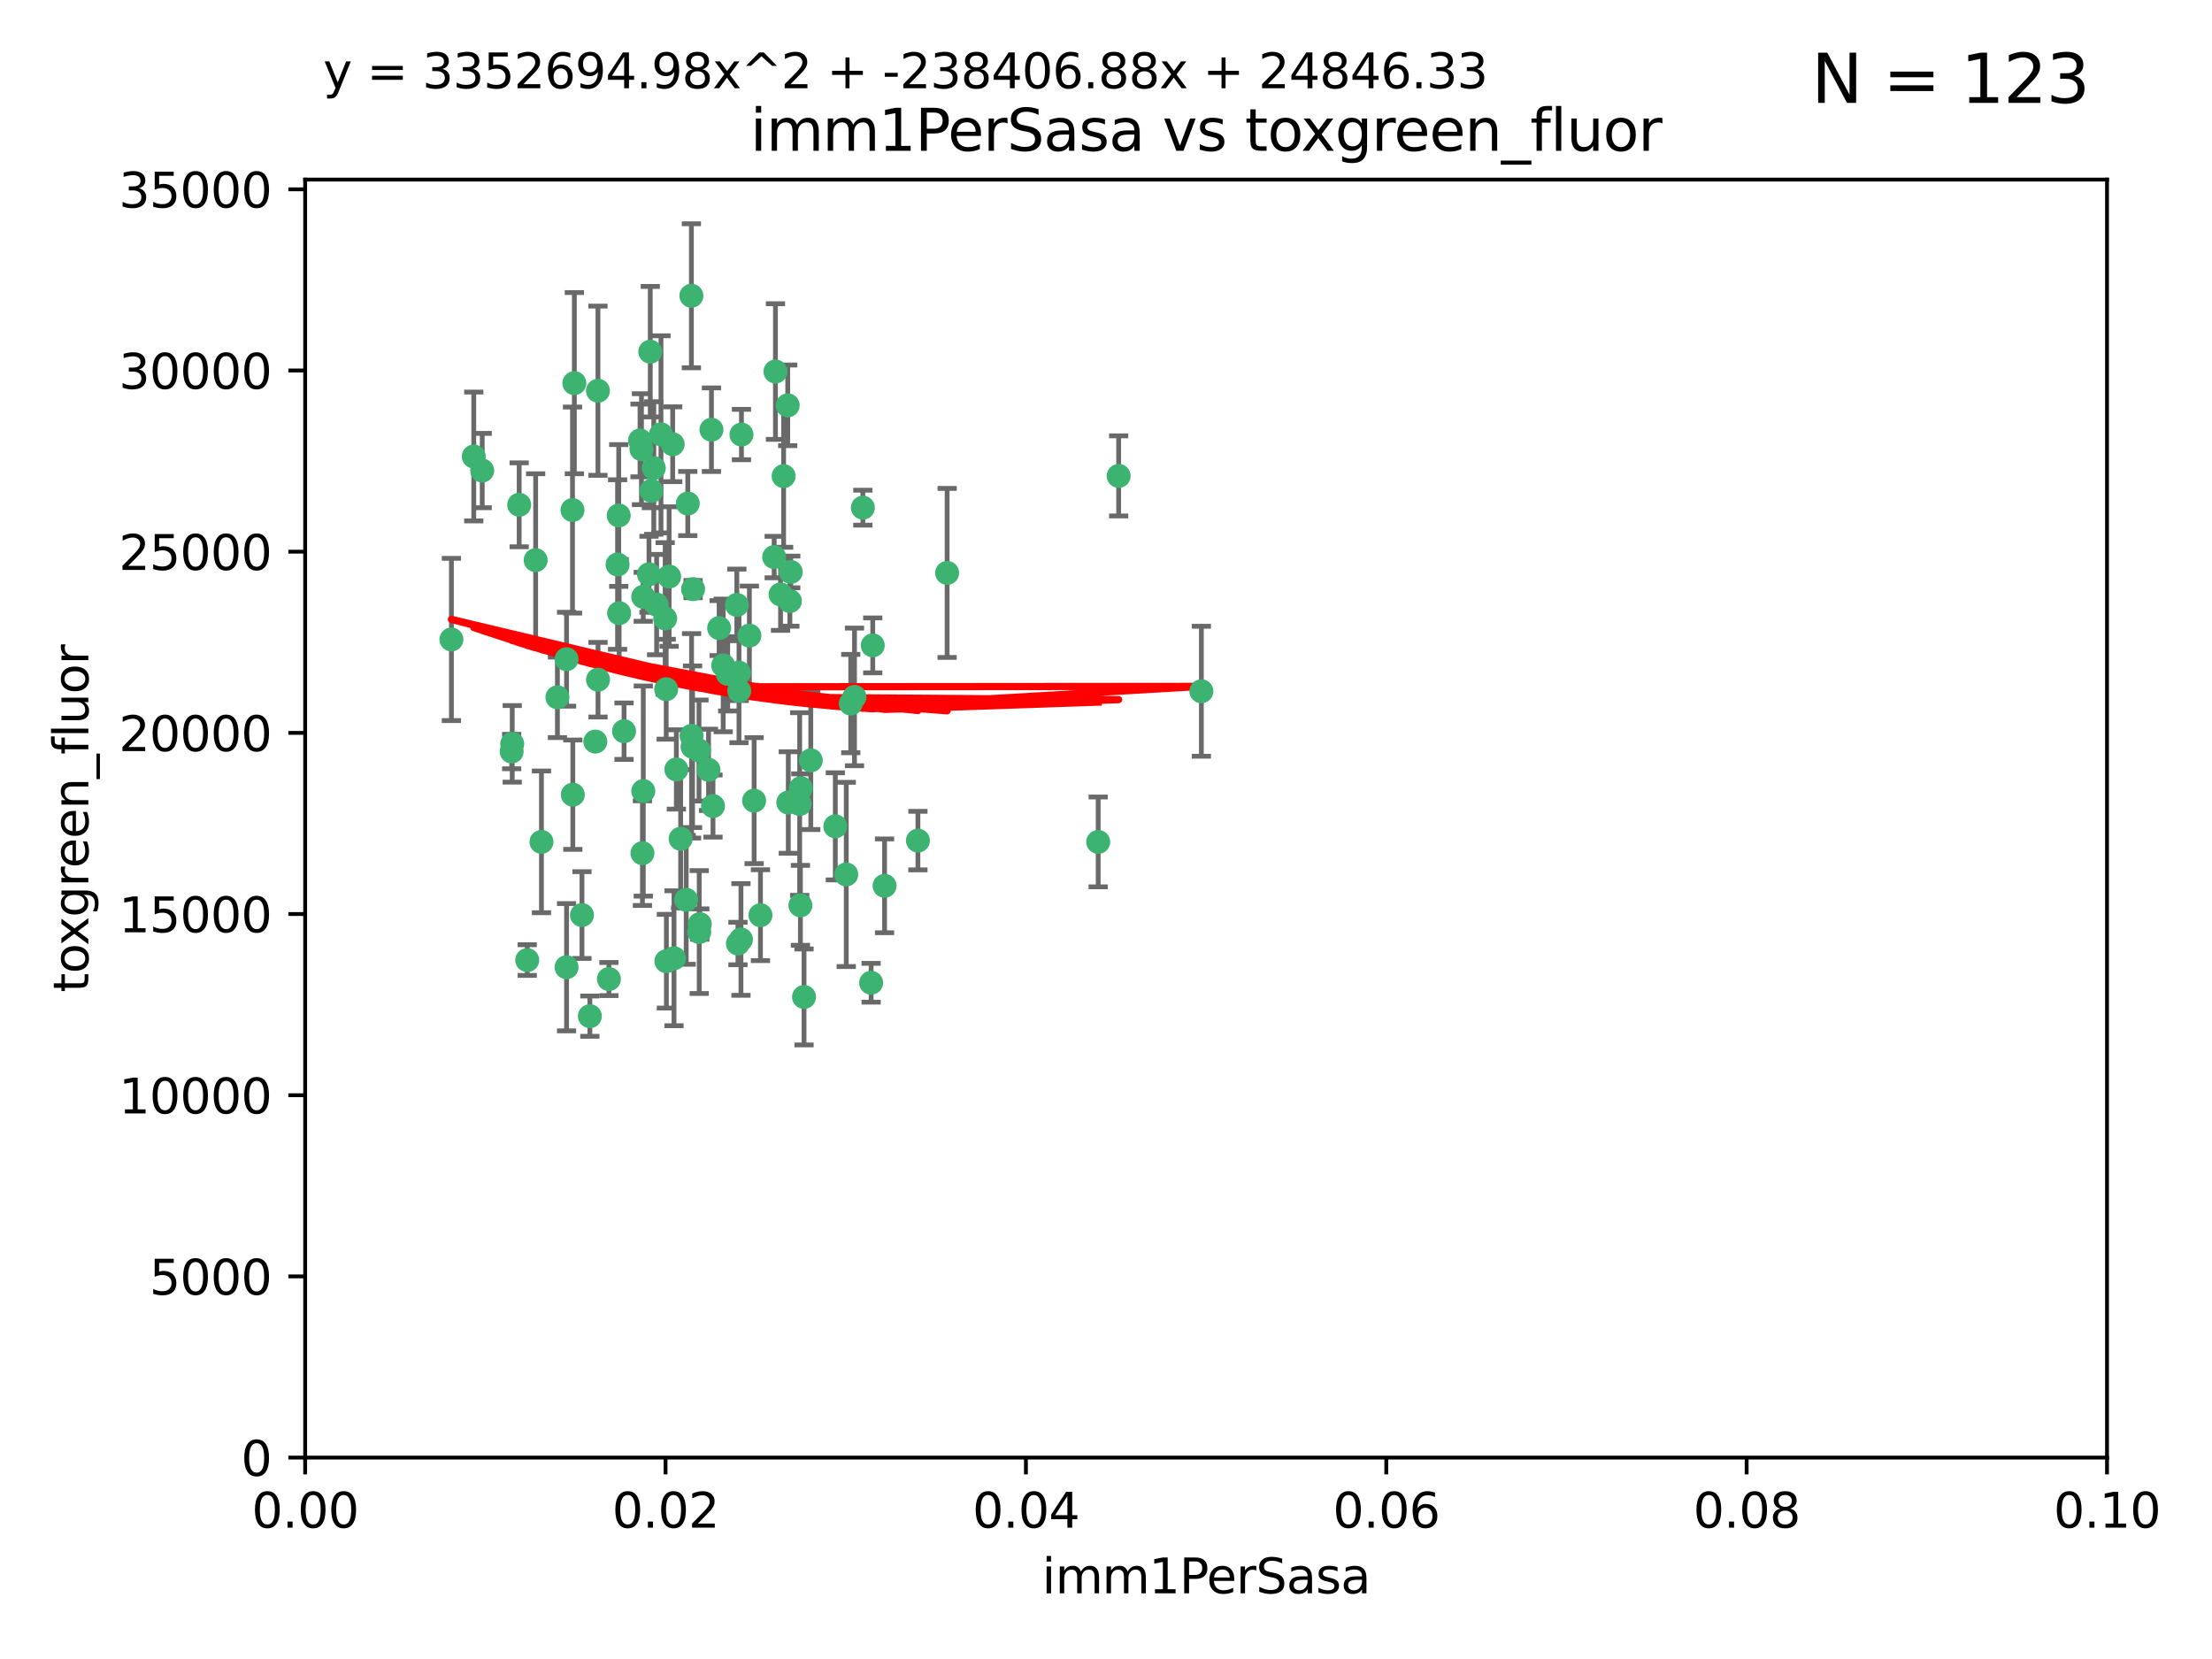 <?xml version="1.0" encoding="utf-8" standalone="no"?>
<!DOCTYPE svg PUBLIC "-//W3C//DTD SVG 1.1//EN"
  "http://www.w3.org/Graphics/SVG/1.1/DTD/svg11.dtd">
<svg xmlns:xlink="http://www.w3.org/1999/xlink" width="460.8pt" height="345.6pt" viewBox="0 0 460.8 345.6" xmlns="http://www.w3.org/2000/svg" version="1.1">
 <defs>
  <style type="text/css">*{stroke-linejoin: round; stroke-linecap: butt}</style>
 </defs>
 <g id="figure_1">
  <g id="patch_1">
   <path d="M 0 345.6 
L 460.8 345.6 
L 460.8 0 
L 0 0 
z
" style="fill: #ffffff"/>
  </g>
  <g id="axes_1">
   <g id="patch_2">
    <path d="M 63.571 303.64 
L 438.93 303.64 
L 438.93 37.411 
L 63.571 37.411 
z
" style="fill: #ffffff"/>
   </g>
   <g id="PathCollection_1">
    <defs>
     <path id="mfebc0678d9" d="M 0 1.118 
C 0.297 1.118 0.581 1 0.791 0.791 
C 1 0.581 1.118 0.297 1.118 0 
C 1.118 -0.297 1 -0.581 0.791 -0.791 
C 0.581 -1 0.297 -1.118 0 -1.118 
C -0.297 -1.118 -0.581 -1 -0.791 -0.791 
C -1 -0.581 -1.118 -0.297 -1.118 0 
C -1.118 0.297 -1 0.581 -0.791 0.791 
C -0.581 1 -0.297 1.118 0 1.118 
z
" style="stroke: #3cb371"/>
    </defs>
    <g clip-path="url(#p23deef0bb9)">
     <use xlink:href="#mfebc0678d9" x="108.155" y="105.159" style="fill: #3cb371; stroke: #3cb371"/>
     <use xlink:href="#mfebc0678d9" x="111.586" y="116.686" style="fill: #3cb371; stroke: #3cb371"/>
     <use xlink:href="#mfebc0678d9" x="100.458" y="98.026" style="fill: #3cb371; stroke: #3cb371"/>
     <use xlink:href="#mfebc0678d9" x="98.695" y="95.094" style="fill: #3cb371; stroke: #3cb371"/>
     <use xlink:href="#mfebc0678d9" x="148.21" y="89.516" style="fill: #3cb371; stroke: #3cb371"/>
     <use xlink:href="#mfebc0678d9" x="161.277" y="116.045" style="fill: #3cb371; stroke: #3cb371"/>
     <use xlink:href="#mfebc0678d9" x="135.464" y="73.266" style="fill: #3cb371; stroke: #3cb371"/>
     <use xlink:href="#mfebc0678d9" x="138.568" y="128.839" style="fill: #3cb371; stroke: #3cb371"/>
     <use xlink:href="#mfebc0678d9" x="164.725" y="119.146" style="fill: #3cb371; stroke: #3cb371"/>
     <use xlink:href="#mfebc0678d9" x="158.417" y="190.648" style="fill: #3cb371; stroke: #3cb371"/>
     <use xlink:href="#mfebc0678d9" x="150.654" y="138.622" style="fill: #3cb371; stroke: #3cb371"/>
     <use xlink:href="#mfebc0678d9" x="124.564" y="81.394" style="fill: #3cb371; stroke: #3cb371"/>
     <use xlink:href="#mfebc0678d9" x="118.027" y="137.321" style="fill: #3cb371; stroke: #3cb371"/>
     <use xlink:href="#mfebc0678d9" x="144.066" y="153.285" style="fill: #3cb371; stroke: #3cb371"/>
     <use xlink:href="#mfebc0678d9" x="168.903" y="158.394" style="fill: #3cb371; stroke: #3cb371"/>
     <use xlink:href="#mfebc0678d9" x="133.331" y="91.754" style="fill: #3cb371; stroke: #3cb371"/>
     <use xlink:href="#mfebc0678d9" x="136.786" y="125.947" style="fill: #3cb371; stroke: #3cb371"/>
     <use xlink:href="#mfebc0678d9" x="137.695" y="90.475" style="fill: #3cb371; stroke: #3cb371"/>
     <use xlink:href="#mfebc0678d9" x="124.016" y="154.483" style="fill: #3cb371; stroke: #3cb371"/>
     <use xlink:href="#mfebc0678d9" x="128.894" y="107.386" style="fill: #3cb371; stroke: #3cb371"/>
     <use xlink:href="#mfebc0678d9" x="128.653" y="117.601" style="fill: #3cb371; stroke: #3cb371"/>
     <use xlink:href="#mfebc0678d9" x="177.231" y="146.564" style="fill: #3cb371; stroke: #3cb371"/>
     <use xlink:href="#mfebc0678d9" x="135.696" y="102.24" style="fill: #3cb371; stroke: #3cb371"/>
     <use xlink:href="#mfebc0678d9" x="135.196" y="119.635" style="fill: #3cb371; stroke: #3cb371"/>
     <use xlink:href="#mfebc0678d9" x="119.649" y="79.819" style="fill: #3cb371; stroke: #3cb371"/>
     <use xlink:href="#mfebc0678d9" x="133.995" y="124.329" style="fill: #3cb371; stroke: #3cb371"/>
     <use xlink:href="#mfebc0678d9" x="144.38" y="122.72" style="fill: #3cb371; stroke: #3cb371"/>
     <use xlink:href="#mfebc0678d9" x="126.849" y="203.953" style="fill: #3cb371; stroke: #3cb371"/>
     <use xlink:href="#mfebc0678d9" x="181.811" y="134.443" style="fill: #3cb371; stroke: #3cb371"/>
     <use xlink:href="#mfebc0678d9" x="106.707" y="154.954" style="fill: #3cb371; stroke: #3cb371"/>
     <use xlink:href="#mfebc0678d9" x="143.28" y="104.896" style="fill: #3cb371; stroke: #3cb371"/>
     <use xlink:href="#mfebc0678d9" x="106.59" y="156.559" style="fill: #3cb371; stroke: #3cb371"/>
     <use xlink:href="#mfebc0678d9" x="145.613" y="156.348" style="fill: #3cb371; stroke: #3cb371"/>
     <use xlink:href="#mfebc0678d9" x="179.751" y="105.756" style="fill: #3cb371; stroke: #3cb371"/>
     <use xlink:href="#mfebc0678d9" x="136.196" y="97.498" style="fill: #3cb371; stroke: #3cb371"/>
     <use xlink:href="#mfebc0678d9" x="140.132" y="92.545" style="fill: #3cb371; stroke: #3cb371"/>
     <use xlink:href="#mfebc0678d9" x="119.328" y="165.548" style="fill: #3cb371; stroke: #3cb371"/>
     <use xlink:href="#mfebc0678d9" x="153.995" y="143.916" style="fill: #3cb371; stroke: #3cb371"/>
     <use xlink:href="#mfebc0678d9" x="139.392" y="120.108" style="fill: #3cb371; stroke: #3cb371"/>
     <use xlink:href="#mfebc0678d9" x="122.878" y="211.686" style="fill: #3cb371; stroke: #3cb371"/>
     <use xlink:href="#mfebc0678d9" x="109.831" y="200.005" style="fill: #3cb371; stroke: #3cb371"/>
     <use xlink:href="#mfebc0678d9" x="149.81" y="130.84" style="fill: #3cb371; stroke: #3cb371"/>
     <use xlink:href="#mfebc0678d9" x="140.407" y="199.62" style="fill: #3cb371; stroke: #3cb371"/>
     <use xlink:href="#mfebc0678d9" x="112.795" y="175.376" style="fill: #3cb371; stroke: #3cb371"/>
     <use xlink:href="#mfebc0678d9" x="151.594" y="140.37" style="fill: #3cb371; stroke: #3cb371"/>
     <use xlink:href="#mfebc0678d9" x="164.216" y="167.179" style="fill: #3cb371; stroke: #3cb371"/>
     <use xlink:href="#mfebc0678d9" x="147.6" y="160.372" style="fill: #3cb371; stroke: #3cb371"/>
     <use xlink:href="#mfebc0678d9" x="178.006" y="145.178" style="fill: #3cb371; stroke: #3cb371"/>
     <use xlink:href="#mfebc0678d9" x="153.495" y="126.015" style="fill: #3cb371; stroke: #3cb371"/>
     <use xlink:href="#mfebc0678d9" x="148.529" y="167.916" style="fill: #3cb371; stroke: #3cb371"/>
     <use xlink:href="#mfebc0678d9" x="164.545" y="125.214" style="fill: #3cb371; stroke: #3cb371"/>
     <use xlink:href="#mfebc0678d9" x="161.542" y="77.397" style="fill: #3cb371; stroke: #3cb371"/>
     <use xlink:href="#mfebc0678d9" x="133.632" y="93.572" style="fill: #3cb371; stroke: #3cb371"/>
     <use xlink:href="#mfebc0678d9" x="129.998" y="152.32" style="fill: #3cb371; stroke: #3cb371"/>
     <use xlink:href="#mfebc0678d9" x="128.977" y="127.738" style="fill: #3cb371; stroke: #3cb371"/>
     <use xlink:href="#mfebc0678d9" x="116.121" y="145.262" style="fill: #3cb371; stroke: #3cb371"/>
     <use xlink:href="#mfebc0678d9" x="142.949" y="187.448" style="fill: #3cb371; stroke: #3cb371"/>
     <use xlink:href="#mfebc0678d9" x="153.946" y="140.122" style="fill: #3cb371; stroke: #3cb371"/>
     <use xlink:href="#mfebc0678d9" x="163.241" y="99.184" style="fill: #3cb371; stroke: #3cb371"/>
     <use xlink:href="#mfebc0678d9" x="144.029" y="61.614" style="fill: #3cb371; stroke: #3cb371"/>
     <use xlink:href="#mfebc0678d9" x="119.263" y="106.253" style="fill: #3cb371; stroke: #3cb371"/>
     <use xlink:href="#mfebc0678d9" x="166.741" y="188.597" style="fill: #3cb371; stroke: #3cb371"/>
     <use xlink:href="#mfebc0678d9" x="121.234" y="190.622" style="fill: #3cb371; stroke: #3cb371"/>
     <use xlink:href="#mfebc0678d9" x="164.097" y="84.44" style="fill: #3cb371; stroke: #3cb371"/>
     <use xlink:href="#mfebc0678d9" x="156.112" y="132.411" style="fill: #3cb371; stroke: #3cb371"/>
     <use xlink:href="#mfebc0678d9" x="157.1" y="166.79" style="fill: #3cb371; stroke: #3cb371"/>
     <use xlink:href="#mfebc0678d9" x="233.037" y="99.14" style="fill: #3cb371; stroke: #3cb371"/>
     <use xlink:href="#mfebc0678d9" x="181.47" y="204.723" style="fill: #3cb371; stroke: #3cb371"/>
     <use xlink:href="#mfebc0678d9" x="166.831" y="164.19" style="fill: #3cb371; stroke: #3cb371"/>
     <use xlink:href="#mfebc0678d9" x="144.271" y="155.561" style="fill: #3cb371; stroke: #3cb371"/>
     <use xlink:href="#mfebc0678d9" x="250.266" y="143.999" style="fill: #3cb371; stroke: #3cb371"/>
     <use xlink:href="#mfebc0678d9" x="176.29" y="182.16" style="fill: #3cb371; stroke: #3cb371"/>
     <use xlink:href="#mfebc0678d9" x="174.014" y="172.143" style="fill: #3cb371; stroke: #3cb371"/>
     <use xlink:href="#mfebc0678d9" x="167.495" y="207.684" style="fill: #3cb371; stroke: #3cb371"/>
     <use xlink:href="#mfebc0678d9" x="94.037" y="133.213" style="fill: #3cb371; stroke: #3cb371"/>
     <use xlink:href="#mfebc0678d9" x="154.458" y="90.523" style="fill: #3cb371; stroke: #3cb371"/>
     <use xlink:href="#mfebc0678d9" x="140.899" y="160.289" style="fill: #3cb371; stroke: #3cb371"/>
     <use xlink:href="#mfebc0678d9" x="153.727" y="196.552" style="fill: #3cb371; stroke: #3cb371"/>
     <use xlink:href="#mfebc0678d9" x="197.304" y="119.349" style="fill: #3cb371; stroke: #3cb371"/>
     <use xlink:href="#mfebc0678d9" x="133.833" y="177.728" style="fill: #3cb371; stroke: #3cb371"/>
     <use xlink:href="#mfebc0678d9" x="154.355" y="195.709" style="fill: #3cb371; stroke: #3cb371"/>
     <use xlink:href="#mfebc0678d9" x="141.792" y="174.728" style="fill: #3cb371; stroke: #3cb371"/>
     <use xlink:href="#mfebc0678d9" x="124.578" y="141.593" style="fill: #3cb371; stroke: #3cb371"/>
     <use xlink:href="#mfebc0678d9" x="191.219" y="175.112" style="fill: #3cb371; stroke: #3cb371"/>
     <use xlink:href="#mfebc0678d9" x="145.66" y="194.16" style="fill: #3cb371; stroke: #3cb371"/>
     <use xlink:href="#mfebc0678d9" x="145.779" y="192.502" style="fill: #3cb371; stroke: #3cb371"/>
     <use xlink:href="#mfebc0678d9" x="134.01" y="164.794" style="fill: #3cb371; stroke: #3cb371"/>
     <use xlink:href="#mfebc0678d9" x="138.782" y="143.576" style="fill: #3cb371; stroke: #3cb371"/>
     <use xlink:href="#mfebc0678d9" x="138.822" y="200.236" style="fill: #3cb371; stroke: #3cb371"/>
     <use xlink:href="#mfebc0678d9" x="166.587" y="167.495" style="fill: #3cb371; stroke: #3cb371"/>
     <use xlink:href="#mfebc0678d9" x="162.604" y="123.828" style="fill: #3cb371; stroke: #3cb371"/>
     <use xlink:href="#mfebc0678d9" x="118.024" y="201.488" style="fill: #3cb371; stroke: #3cb371"/>
     <use xlink:href="#mfebc0678d9" x="184.271" y="184.534" style="fill: #3cb371; stroke: #3cb371"/>
     <use xlink:href="#mfebc0678d9" x="228.774" y="175.388" style="fill: #3cb371; stroke: #3cb371"/>
    </g>
   </g>
   <g id="matplotlib.axis_1">
    <g id="xtick_1">
     <g id="line2d_1">
      <defs>
       <path id="mc5edecdc7d" d="M 0 0 
L 0 3.5 
" style="stroke: #000000; stroke-width: 0.8"/>
      </defs>
      <g>
       <use xlink:href="#mc5edecdc7d" x="63.571" y="303.64" style="stroke: #000000; stroke-width: 0.8"/>
      </g>
     </g>
     <g id="text_1">
      <!-- 0.00 -->
      <g transform="translate(52.438 318.238)scale(0.1 -0.1)">
       <defs>
        <path id="DejaVuSans-30" d="M 2034 4250 
Q 1547 4250 1301 3770 
Q 1056 3291 1056 2328 
Q 1056 1369 1301 889 
Q 1547 409 2034 409 
Q 2525 409 2770 889 
Q 3016 1369 3016 2328 
Q 3016 3291 2770 3770 
Q 2525 4250 2034 4250 
z
M 2034 4750 
Q 2819 4750 3233 4129 
Q 3647 3509 3647 2328 
Q 3647 1150 3233 529 
Q 2819 -91 2034 -91 
Q 1250 -91 836 529 
Q 422 1150 422 2328 
Q 422 3509 836 4129 
Q 1250 4750 2034 4750 
z
" transform="scale(0.016)"/>
        <path id="DejaVuSans-2e" d="M 684 794 
L 1344 794 
L 1344 0 
L 684 0 
L 684 794 
z
" transform="scale(0.016)"/>
       </defs>
       <use xlink:href="#DejaVuSans-30"/>
       <use xlink:href="#DejaVuSans-2e" x="63.623"/>
       <use xlink:href="#DejaVuSans-30" x="95.41"/>
       <use xlink:href="#DejaVuSans-30" x="159.033"/>
      </g>
     </g>
    </g>
    <g id="xtick_2">
     <g id="line2d_2">
      <g>
       <use xlink:href="#mc5edecdc7d" x="138.643" y="303.64" style="stroke: #000000; stroke-width: 0.8"/>
      </g>
     </g>
     <g id="text_2">
      <!-- 0.02 -->
      <g transform="translate(127.51 318.238)scale(0.1 -0.1)">
       <defs>
        <path id="DejaVuSans-32" d="M 1228 531 
L 3431 531 
L 3431 0 
L 469 0 
L 469 531 
Q 828 903 1448 1529 
Q 2069 2156 2228 2338 
Q 2531 2678 2651 2914 
Q 2772 3150 2772 3378 
Q 2772 3750 2511 3984 
Q 2250 4219 1831 4219 
Q 1534 4219 1204 4116 
Q 875 4013 500 3803 
L 500 4441 
Q 881 4594 1212 4672 
Q 1544 4750 1819 4750 
Q 2544 4750 2975 4387 
Q 3406 4025 3406 3419 
Q 3406 3131 3298 2873 
Q 3191 2616 2906 2266 
Q 2828 2175 2409 1742 
Q 1991 1309 1228 531 
z
" transform="scale(0.016)"/>
       </defs>
       <use xlink:href="#DejaVuSans-30"/>
       <use xlink:href="#DejaVuSans-2e" x="63.623"/>
       <use xlink:href="#DejaVuSans-30" x="95.41"/>
       <use xlink:href="#DejaVuSans-32" x="159.033"/>
      </g>
     </g>
    </g>
    <g id="xtick_3">
     <g id="line2d_3">
      <g>
       <use xlink:href="#mc5edecdc7d" x="213.715" y="303.64" style="stroke: #000000; stroke-width: 0.8"/>
      </g>
     </g>
     <g id="text_3">
      <!-- 0.04 -->
      <g transform="translate(202.582 318.238)scale(0.1 -0.1)">
       <defs>
        <path id="DejaVuSans-34" d="M 2419 4116 
L 825 1625 
L 2419 1625 
L 2419 4116 
z
M 2253 4666 
L 3047 4666 
L 3047 1625 
L 3713 1625 
L 3713 1100 
L 3047 1100 
L 3047 0 
L 2419 0 
L 2419 1100 
L 313 1100 
L 313 1709 
L 2253 4666 
z
" transform="scale(0.016)"/>
       </defs>
       <use xlink:href="#DejaVuSans-30"/>
       <use xlink:href="#DejaVuSans-2e" x="63.623"/>
       <use xlink:href="#DejaVuSans-30" x="95.41"/>
       <use xlink:href="#DejaVuSans-34" x="159.033"/>
      </g>
     </g>
    </g>
    <g id="xtick_4">
     <g id="line2d_4">
      <g>
       <use xlink:href="#mc5edecdc7d" x="288.786" y="303.64" style="stroke: #000000; stroke-width: 0.8"/>
      </g>
     </g>
     <g id="text_4">
      <!-- 0.06 -->
      <g transform="translate(277.654 318.238)scale(0.1 -0.1)">
       <defs>
        <path id="DejaVuSans-36" d="M 2113 2584 
Q 1688 2584 1439 2293 
Q 1191 2003 1191 1497 
Q 1191 994 1439 701 
Q 1688 409 2113 409 
Q 2538 409 2786 701 
Q 3034 994 3034 1497 
Q 3034 2003 2786 2293 
Q 2538 2584 2113 2584 
z
M 3366 4563 
L 3366 3988 
Q 3128 4100 2886 4159 
Q 2644 4219 2406 4219 
Q 1781 4219 1451 3797 
Q 1122 3375 1075 2522 
Q 1259 2794 1537 2939 
Q 1816 3084 2150 3084 
Q 2853 3084 3261 2657 
Q 3669 2231 3669 1497 
Q 3669 778 3244 343 
Q 2819 -91 2113 -91 
Q 1303 -91 875 529 
Q 447 1150 447 2328 
Q 447 3434 972 4092 
Q 1497 4750 2381 4750 
Q 2619 4750 2861 4703 
Q 3103 4656 3366 4563 
z
" transform="scale(0.016)"/>
       </defs>
       <use xlink:href="#DejaVuSans-30"/>
       <use xlink:href="#DejaVuSans-2e" x="63.623"/>
       <use xlink:href="#DejaVuSans-30" x="95.41"/>
       <use xlink:href="#DejaVuSans-36" x="159.033"/>
      </g>
     </g>
    </g>
    <g id="xtick_5">
     <g id="line2d_5">
      <g>
       <use xlink:href="#mc5edecdc7d" x="363.858" y="303.64" style="stroke: #000000; stroke-width: 0.8"/>
      </g>
     </g>
     <g id="text_5">
      <!-- 0.08 -->
      <g transform="translate(352.725 318.238)scale(0.1 -0.1)">
       <defs>
        <path id="DejaVuSans-38" d="M 2034 2216 
Q 1584 2216 1326 1975 
Q 1069 1734 1069 1313 
Q 1069 891 1326 650 
Q 1584 409 2034 409 
Q 2484 409 2743 651 
Q 3003 894 3003 1313 
Q 3003 1734 2745 1975 
Q 2488 2216 2034 2216 
z
M 1403 2484 
Q 997 2584 770 2862 
Q 544 3141 544 3541 
Q 544 4100 942 4425 
Q 1341 4750 2034 4750 
Q 2731 4750 3128 4425 
Q 3525 4100 3525 3541 
Q 3525 3141 3298 2862 
Q 3072 2584 2669 2484 
Q 3125 2378 3379 2068 
Q 3634 1759 3634 1313 
Q 3634 634 3220 271 
Q 2806 -91 2034 -91 
Q 1263 -91 848 271 
Q 434 634 434 1313 
Q 434 1759 690 2068 
Q 947 2378 1403 2484 
z
M 1172 3481 
Q 1172 3119 1398 2916 
Q 1625 2713 2034 2713 
Q 2441 2713 2670 2916 
Q 2900 3119 2900 3481 
Q 2900 3844 2670 4047 
Q 2441 4250 2034 4250 
Q 1625 4250 1398 4047 
Q 1172 3844 1172 3481 
z
" transform="scale(0.016)"/>
       </defs>
       <use xlink:href="#DejaVuSans-30"/>
       <use xlink:href="#DejaVuSans-2e" x="63.623"/>
       <use xlink:href="#DejaVuSans-30" x="95.41"/>
       <use xlink:href="#DejaVuSans-38" x="159.033"/>
      </g>
     </g>
    </g>
    <g id="xtick_6">
     <g id="line2d_6">
      <g>
       <use xlink:href="#mc5edecdc7d" x="438.93" y="303.64" style="stroke: #000000; stroke-width: 0.8"/>
      </g>
     </g>
     <g id="text_6">
      <!-- 0.10 -->
      <g transform="translate(427.797 318.238)scale(0.1 -0.1)">
       <defs>
        <path id="DejaVuSans-31" d="M 794 531 
L 1825 531 
L 1825 4091 
L 703 3866 
L 703 4441 
L 1819 4666 
L 2450 4666 
L 2450 531 
L 3481 531 
L 3481 0 
L 794 0 
L 794 531 
z
" transform="scale(0.016)"/>
       </defs>
       <use xlink:href="#DejaVuSans-30"/>
       <use xlink:href="#DejaVuSans-2e" x="63.623"/>
       <use xlink:href="#DejaVuSans-31" x="95.41"/>
       <use xlink:href="#DejaVuSans-30" x="159.033"/>
      </g>
     </g>
    </g>
    <g id="text_7">
     <!-- imm1PerSasa -->
     <g transform="translate(217.067 331.917)scale(0.1 -0.1)">
      <defs>
       <path id="DejaVuSans-69" d="M 603 3500 
L 1178 3500 
L 1178 0 
L 603 0 
L 603 3500 
z
M 603 4863 
L 1178 4863 
L 1178 4134 
L 603 4134 
L 603 4863 
z
" transform="scale(0.016)"/>
       <path id="DejaVuSans-6d" d="M 3328 2828 
Q 3544 3216 3844 3400 
Q 4144 3584 4550 3584 
Q 5097 3584 5394 3201 
Q 5691 2819 5691 2113 
L 5691 0 
L 5113 0 
L 5113 2094 
Q 5113 2597 4934 2840 
Q 4756 3084 4391 3084 
Q 3944 3084 3684 2787 
Q 3425 2491 3425 1978 
L 3425 0 
L 2847 0 
L 2847 2094 
Q 2847 2600 2669 2842 
Q 2491 3084 2119 3084 
Q 1678 3084 1418 2786 
Q 1159 2488 1159 1978 
L 1159 0 
L 581 0 
L 581 3500 
L 1159 3500 
L 1159 2956 
Q 1356 3278 1631 3431 
Q 1906 3584 2284 3584 
Q 2666 3584 2933 3390 
Q 3200 3197 3328 2828 
z
" transform="scale(0.016)"/>
       <path id="DejaVuSans-50" d="M 1259 4147 
L 1259 2394 
L 2053 2394 
Q 2494 2394 2734 2622 
Q 2975 2850 2975 3272 
Q 2975 3691 2734 3919 
Q 2494 4147 2053 4147 
L 1259 4147 
z
M 628 4666 
L 2053 4666 
Q 2838 4666 3239 4311 
Q 3641 3956 3641 3272 
Q 3641 2581 3239 2228 
Q 2838 1875 2053 1875 
L 1259 1875 
L 1259 0 
L 628 0 
L 628 4666 
z
" transform="scale(0.016)"/>
       <path id="DejaVuSans-65" d="M 3597 1894 
L 3597 1613 
L 953 1613 
Q 991 1019 1311 708 
Q 1631 397 2203 397 
Q 2534 397 2845 478 
Q 3156 559 3463 722 
L 3463 178 
Q 3153 47 2828 -22 
Q 2503 -91 2169 -91 
Q 1331 -91 842 396 
Q 353 884 353 1716 
Q 353 2575 817 3079 
Q 1281 3584 2069 3584 
Q 2775 3584 3186 3129 
Q 3597 2675 3597 1894 
z
M 3022 2063 
Q 3016 2534 2758 2815 
Q 2500 3097 2075 3097 
Q 1594 3097 1305 2825 
Q 1016 2553 972 2059 
L 3022 2063 
z
" transform="scale(0.016)"/>
       <path id="DejaVuSans-72" d="M 2631 2963 
Q 2534 3019 2420 3045 
Q 2306 3072 2169 3072 
Q 1681 3072 1420 2755 
Q 1159 2438 1159 1844 
L 1159 0 
L 581 0 
L 581 3500 
L 1159 3500 
L 1159 2956 
Q 1341 3275 1631 3429 
Q 1922 3584 2338 3584 
Q 2397 3584 2469 3576 
Q 2541 3569 2628 3553 
L 2631 2963 
z
" transform="scale(0.016)"/>
       <path id="DejaVuSans-53" d="M 3425 4513 
L 3425 3897 
Q 3066 4069 2747 4153 
Q 2428 4238 2131 4238 
Q 1616 4238 1336 4038 
Q 1056 3838 1056 3469 
Q 1056 3159 1242 3001 
Q 1428 2844 1947 2747 
L 2328 2669 
Q 3034 2534 3370 2195 
Q 3706 1856 3706 1288 
Q 3706 609 3251 259 
Q 2797 -91 1919 -91 
Q 1588 -91 1214 -16 
Q 841 59 441 206 
L 441 856 
Q 825 641 1194 531 
Q 1563 422 1919 422 
Q 2459 422 2753 634 
Q 3047 847 3047 1241 
Q 3047 1584 2836 1778 
Q 2625 1972 2144 2069 
L 1759 2144 
Q 1053 2284 737 2584 
Q 422 2884 422 3419 
Q 422 4038 858 4394 
Q 1294 4750 2059 4750 
Q 2388 4750 2728 4690 
Q 3069 4631 3425 4513 
z
" transform="scale(0.016)"/>
       <path id="DejaVuSans-61" d="M 2194 1759 
Q 1497 1759 1228 1600 
Q 959 1441 959 1056 
Q 959 750 1161 570 
Q 1363 391 1709 391 
Q 2188 391 2477 730 
Q 2766 1069 2766 1631 
L 2766 1759 
L 2194 1759 
z
M 3341 1997 
L 3341 0 
L 2766 0 
L 2766 531 
Q 2569 213 2275 61 
Q 1981 -91 1556 -91 
Q 1019 -91 701 211 
Q 384 513 384 1019 
Q 384 1609 779 1909 
Q 1175 2209 1959 2209 
L 2766 2209 
L 2766 2266 
Q 2766 2663 2505 2880 
Q 2244 3097 1772 3097 
Q 1472 3097 1187 3025 
Q 903 2953 641 2809 
L 641 3341 
Q 956 3463 1253 3523 
Q 1550 3584 1831 3584 
Q 2591 3584 2966 3190 
Q 3341 2797 3341 1997 
z
" transform="scale(0.016)"/>
       <path id="DejaVuSans-73" d="M 2834 3397 
L 2834 2853 
Q 2591 2978 2328 3040 
Q 2066 3103 1784 3103 
Q 1356 3103 1142 2972 
Q 928 2841 928 2578 
Q 928 2378 1081 2264 
Q 1234 2150 1697 2047 
L 1894 2003 
Q 2506 1872 2764 1633 
Q 3022 1394 3022 966 
Q 3022 478 2636 193 
Q 2250 -91 1575 -91 
Q 1294 -91 989 -36 
Q 684 19 347 128 
L 347 722 
Q 666 556 975 473 
Q 1284 391 1588 391 
Q 1994 391 2212 530 
Q 2431 669 2431 922 
Q 2431 1156 2273 1281 
Q 2116 1406 1581 1522 
L 1381 1569 
Q 847 1681 609 1914 
Q 372 2147 372 2553 
Q 372 3047 722 3315 
Q 1072 3584 1716 3584 
Q 2034 3584 2315 3537 
Q 2597 3491 2834 3397 
z
" transform="scale(0.016)"/>
      </defs>
      <use xlink:href="#DejaVuSans-69"/>
      <use xlink:href="#DejaVuSans-6d" x="27.783"/>
      <use xlink:href="#DejaVuSans-6d" x="125.195"/>
      <use xlink:href="#DejaVuSans-31" x="222.607"/>
      <use xlink:href="#DejaVuSans-50" x="286.23"/>
      <use xlink:href="#DejaVuSans-65" x="342.908"/>
      <use xlink:href="#DejaVuSans-72" x="404.432"/>
      <use xlink:href="#DejaVuSans-53" x="445.545"/>
      <use xlink:href="#DejaVuSans-61" x="509.021"/>
      <use xlink:href="#DejaVuSans-73" x="570.301"/>
      <use xlink:href="#DejaVuSans-61" x="622.4"/>
     </g>
    </g>
   </g>
   <g id="matplotlib.axis_2">
    <g id="ytick_1">
     <g id="line2d_7">
      <defs>
       <path id="m67102d4a8f" d="M 0 0 
L -3.5 0 
" style="stroke: #000000; stroke-width: 0.8"/>
      </defs>
      <g>
       <use xlink:href="#m67102d4a8f" x="63.571" y="303.64" style="stroke: #000000; stroke-width: 0.8"/>
      </g>
     </g>
     <g id="text_8">
      <!-- 0 -->
      <g transform="translate(50.209 307.439)scale(0.1 -0.1)">
       <use xlink:href="#DejaVuSans-30"/>
      </g>
     </g>
    </g>
    <g id="ytick_2">
     <g id="line2d_8">
      <g>
       <use xlink:href="#m67102d4a8f" x="63.571" y="265.897" style="stroke: #000000; stroke-width: 0.8"/>
      </g>
     </g>
     <g id="text_9">
      <!-- 5000 -->
      <g transform="translate(31.121 269.696)scale(0.1 -0.1)">
       <defs>
        <path id="DejaVuSans-35" d="M 691 4666 
L 3169 4666 
L 3169 4134 
L 1269 4134 
L 1269 2991 
Q 1406 3038 1543 3061 
Q 1681 3084 1819 3084 
Q 2600 3084 3056 2656 
Q 3513 2228 3513 1497 
Q 3513 744 3044 326 
Q 2575 -91 1722 -91 
Q 1428 -91 1123 -41 
Q 819 9 494 109 
L 494 744 
Q 775 591 1075 516 
Q 1375 441 1709 441 
Q 2250 441 2565 725 
Q 2881 1009 2881 1497 
Q 2881 1984 2565 2268 
Q 2250 2553 1709 2553 
Q 1456 2553 1204 2497 
Q 953 2441 691 2322 
L 691 4666 
z
" transform="scale(0.016)"/>
       </defs>
       <use xlink:href="#DejaVuSans-35"/>
       <use xlink:href="#DejaVuSans-30" x="63.623"/>
       <use xlink:href="#DejaVuSans-30" x="127.246"/>
       <use xlink:href="#DejaVuSans-30" x="190.869"/>
      </g>
     </g>
    </g>
    <g id="ytick_3">
     <g id="line2d_9">
      <g>
       <use xlink:href="#m67102d4a8f" x="63.571" y="228.154" style="stroke: #000000; stroke-width: 0.8"/>
      </g>
     </g>
     <g id="text_10">
      <!-- 10000 -->
      <g transform="translate(24.759 231.953)scale(0.1 -0.1)">
       <use xlink:href="#DejaVuSans-31"/>
       <use xlink:href="#DejaVuSans-30" x="63.623"/>
       <use xlink:href="#DejaVuSans-30" x="127.246"/>
       <use xlink:href="#DejaVuSans-30" x="190.869"/>
       <use xlink:href="#DejaVuSans-30" x="254.492"/>
      </g>
     </g>
    </g>
    <g id="ytick_4">
     <g id="line2d_10">
      <g>
       <use xlink:href="#m67102d4a8f" x="63.571" y="190.411" style="stroke: #000000; stroke-width: 0.8"/>
      </g>
     </g>
     <g id="text_11">
      <!-- 15000 -->
      <g transform="translate(24.759 194.21)scale(0.1 -0.1)">
       <use xlink:href="#DejaVuSans-31"/>
       <use xlink:href="#DejaVuSans-35" x="63.623"/>
       <use xlink:href="#DejaVuSans-30" x="127.246"/>
       <use xlink:href="#DejaVuSans-30" x="190.869"/>
       <use xlink:href="#DejaVuSans-30" x="254.492"/>
      </g>
     </g>
    </g>
    <g id="ytick_5">
     <g id="line2d_11">
      <g>
       <use xlink:href="#m67102d4a8f" x="63.571" y="152.668" style="stroke: #000000; stroke-width: 0.8"/>
      </g>
     </g>
     <g id="text_12">
      <!-- 20000 -->
      <g transform="translate(24.759 156.467)scale(0.1 -0.1)">
       <use xlink:href="#DejaVuSans-32"/>
       <use xlink:href="#DejaVuSans-30" x="63.623"/>
       <use xlink:href="#DejaVuSans-30" x="127.246"/>
       <use xlink:href="#DejaVuSans-30" x="190.869"/>
       <use xlink:href="#DejaVuSans-30" x="254.492"/>
      </g>
     </g>
    </g>
    <g id="ytick_6">
     <g id="line2d_12">
      <g>
       <use xlink:href="#m67102d4a8f" x="63.571" y="114.925" style="stroke: #000000; stroke-width: 0.8"/>
      </g>
     </g>
     <g id="text_13">
      <!-- 25000 -->
      <g transform="translate(24.759 118.724)scale(0.1 -0.1)">
       <use xlink:href="#DejaVuSans-32"/>
       <use xlink:href="#DejaVuSans-35" x="63.623"/>
       <use xlink:href="#DejaVuSans-30" x="127.246"/>
       <use xlink:href="#DejaVuSans-30" x="190.869"/>
       <use xlink:href="#DejaVuSans-30" x="254.492"/>
      </g>
     </g>
    </g>
    <g id="ytick_7">
     <g id="line2d_13">
      <g>
       <use xlink:href="#m67102d4a8f" x="63.571" y="77.181" style="stroke: #000000; stroke-width: 0.8"/>
      </g>
     </g>
     <g id="text_14">
      <!-- 30000 -->
      <g transform="translate(24.759 80.981)scale(0.1 -0.1)">
       <defs>
        <path id="DejaVuSans-33" d="M 2597 2516 
Q 3050 2419 3304 2112 
Q 3559 1806 3559 1356 
Q 3559 666 3084 287 
Q 2609 -91 1734 -91 
Q 1441 -91 1130 -33 
Q 819 25 488 141 
L 488 750 
Q 750 597 1062 519 
Q 1375 441 1716 441 
Q 2309 441 2620 675 
Q 2931 909 2931 1356 
Q 2931 1769 2642 2001 
Q 2353 2234 1838 2234 
L 1294 2234 
L 1294 2753 
L 1863 2753 
Q 2328 2753 2575 2939 
Q 2822 3125 2822 3475 
Q 2822 3834 2567 4026 
Q 2313 4219 1838 4219 
Q 1578 4219 1281 4162 
Q 984 4106 628 3988 
L 628 4550 
Q 988 4650 1302 4700 
Q 1616 4750 1894 4750 
Q 2613 4750 3031 4423 
Q 3450 4097 3450 3541 
Q 3450 3153 3228 2886 
Q 3006 2619 2597 2516 
z
" transform="scale(0.016)"/>
       </defs>
       <use xlink:href="#DejaVuSans-33"/>
       <use xlink:href="#DejaVuSans-30" x="63.623"/>
       <use xlink:href="#DejaVuSans-30" x="127.246"/>
       <use xlink:href="#DejaVuSans-30" x="190.869"/>
       <use xlink:href="#DejaVuSans-30" x="254.492"/>
      </g>
     </g>
    </g>
    <g id="ytick_8">
     <g id="line2d_14">
      <g>
       <use xlink:href="#m67102d4a8f" x="63.571" y="39.438" style="stroke: #000000; stroke-width: 0.8"/>
      </g>
     </g>
     <g id="text_15">
      <!-- 35000 -->
      <g transform="translate(24.759 43.238)scale(0.1 -0.1)">
       <use xlink:href="#DejaVuSans-33"/>
       <use xlink:href="#DejaVuSans-35" x="63.623"/>
       <use xlink:href="#DejaVuSans-30" x="127.246"/>
       <use xlink:href="#DejaVuSans-30" x="190.869"/>
       <use xlink:href="#DejaVuSans-30" x="254.492"/>
      </g>
     </g>
    </g>
    <g id="text_16">
     <!-- toxgreen_fluor -->
     <g transform="translate(18.401 206.72)rotate(-90)scale(0.1 -0.1)">
      <defs>
       <path id="DejaVuSans-74" d="M 1172 4494 
L 1172 3500 
L 2356 3500 
L 2356 3053 
L 1172 3053 
L 1172 1153 
Q 1172 725 1289 603 
Q 1406 481 1766 481 
L 2356 481 
L 2356 0 
L 1766 0 
Q 1100 0 847 248 
Q 594 497 594 1153 
L 594 3053 
L 172 3053 
L 172 3500 
L 594 3500 
L 594 4494 
L 1172 4494 
z
" transform="scale(0.016)"/>
       <path id="DejaVuSans-6f" d="M 1959 3097 
Q 1497 3097 1228 2736 
Q 959 2375 959 1747 
Q 959 1119 1226 758 
Q 1494 397 1959 397 
Q 2419 397 2687 759 
Q 2956 1122 2956 1747 
Q 2956 2369 2687 2733 
Q 2419 3097 1959 3097 
z
M 1959 3584 
Q 2709 3584 3137 3096 
Q 3566 2609 3566 1747 
Q 3566 888 3137 398 
Q 2709 -91 1959 -91 
Q 1206 -91 779 398 
Q 353 888 353 1747 
Q 353 2609 779 3096 
Q 1206 3584 1959 3584 
z
" transform="scale(0.016)"/>
       <path id="DejaVuSans-78" d="M 3513 3500 
L 2247 1797 
L 3578 0 
L 2900 0 
L 1881 1375 
L 863 0 
L 184 0 
L 1544 1831 
L 300 3500 
L 978 3500 
L 1906 2253 
L 2834 3500 
L 3513 3500 
z
" transform="scale(0.016)"/>
       <path id="DejaVuSans-67" d="M 2906 1791 
Q 2906 2416 2648 2759 
Q 2391 3103 1925 3103 
Q 1463 3103 1205 2759 
Q 947 2416 947 1791 
Q 947 1169 1205 825 
Q 1463 481 1925 481 
Q 2391 481 2648 825 
Q 2906 1169 2906 1791 
z
M 3481 434 
Q 3481 -459 3084 -895 
Q 2688 -1331 1869 -1331 
Q 1566 -1331 1297 -1286 
Q 1028 -1241 775 -1147 
L 775 -588 
Q 1028 -725 1275 -790 
Q 1522 -856 1778 -856 
Q 2344 -856 2625 -561 
Q 2906 -266 2906 331 
L 2906 616 
Q 2728 306 2450 153 
Q 2172 0 1784 0 
Q 1141 0 747 490 
Q 353 981 353 1791 
Q 353 2603 747 3093 
Q 1141 3584 1784 3584 
Q 2172 3584 2450 3431 
Q 2728 3278 2906 2969 
L 2906 3500 
L 3481 3500 
L 3481 434 
z
" transform="scale(0.016)"/>
       <path id="DejaVuSans-6e" d="M 3513 2113 
L 3513 0 
L 2938 0 
L 2938 2094 
Q 2938 2591 2744 2837 
Q 2550 3084 2163 3084 
Q 1697 3084 1428 2787 
Q 1159 2491 1159 1978 
L 1159 0 
L 581 0 
L 581 3500 
L 1159 3500 
L 1159 2956 
Q 1366 3272 1645 3428 
Q 1925 3584 2291 3584 
Q 2894 3584 3203 3211 
Q 3513 2838 3513 2113 
z
" transform="scale(0.016)"/>
       <path id="DejaVuSans-5f" d="M 3263 -1063 
L 3263 -1509 
L -63 -1509 
L -63 -1063 
L 3263 -1063 
z
" transform="scale(0.016)"/>
       <path id="DejaVuSans-66" d="M 2375 4863 
L 2375 4384 
L 1825 4384 
Q 1516 4384 1395 4259 
Q 1275 4134 1275 3809 
L 1275 3500 
L 2222 3500 
L 2222 3053 
L 1275 3053 
L 1275 0 
L 697 0 
L 697 3053 
L 147 3053 
L 147 3500 
L 697 3500 
L 697 3744 
Q 697 4328 969 4595 
Q 1241 4863 1831 4863 
L 2375 4863 
z
" transform="scale(0.016)"/>
       <path id="DejaVuSans-6c" d="M 603 4863 
L 1178 4863 
L 1178 0 
L 603 0 
L 603 4863 
z
" transform="scale(0.016)"/>
       <path id="DejaVuSans-75" d="M 544 1381 
L 544 3500 
L 1119 3500 
L 1119 1403 
Q 1119 906 1312 657 
Q 1506 409 1894 409 
Q 2359 409 2629 706 
Q 2900 1003 2900 1516 
L 2900 3500 
L 3475 3500 
L 3475 0 
L 2900 0 
L 2900 538 
Q 2691 219 2414 64 
Q 2138 -91 1772 -91 
Q 1169 -91 856 284 
Q 544 659 544 1381 
z
M 1991 3584 
L 1991 3584 
z
" transform="scale(0.016)"/>
      </defs>
      <use xlink:href="#DejaVuSans-74"/>
      <use xlink:href="#DejaVuSans-6f" x="39.209"/>
      <use xlink:href="#DejaVuSans-78" x="97.266"/>
      <use xlink:href="#DejaVuSans-67" x="156.445"/>
      <use xlink:href="#DejaVuSans-72" x="219.922"/>
      <use xlink:href="#DejaVuSans-65" x="258.785"/>
      <use xlink:href="#DejaVuSans-65" x="320.309"/>
      <use xlink:href="#DejaVuSans-6e" x="381.832"/>
      <use xlink:href="#DejaVuSans-5f" x="445.211"/>
      <use xlink:href="#DejaVuSans-66" x="495.211"/>
      <use xlink:href="#DejaVuSans-6c" x="530.416"/>
      <use xlink:href="#DejaVuSans-75" x="558.199"/>
      <use xlink:href="#DejaVuSans-6f" x="621.578"/>
      <use xlink:href="#DejaVuSans-72" x="682.76"/>
     </g>
    </g>
   </g>
   <g id="LineCollection_1">
    <path d="M 108.155 113.901 
L 108.155 96.418 
" clip-path="url(#p23deef0bb9)" style="fill: none; stroke: #696969"/>
    <path d="M 111.586 134.682 
L 111.586 98.689 
" clip-path="url(#p23deef0bb9)" style="fill: none; stroke: #696969"/>
    <path d="M 100.458 105.772 
L 100.458 90.281 
" clip-path="url(#p23deef0bb9)" style="fill: none; stroke: #696969"/>
    <path d="M 98.695 108.514 
L 98.695 81.675 
" clip-path="url(#p23deef0bb9)" style="fill: none; stroke: #696969"/>
    <path d="M 148.21 98.217 
L 148.21 80.815 
" clip-path="url(#p23deef0bb9)" style="fill: none; stroke: #696969"/>
    <path d="M 161.277 120.361 
L 161.277 111.729 
" clip-path="url(#p23deef0bb9)" style="fill: none; stroke: #696969"/>
    <path d="M 135.464 86.861 
L 135.464 59.671 
" clip-path="url(#p23deef0bb9)" style="fill: none; stroke: #696969"/>
    <path d="M 138.568 144.637 
L 138.568 113.041 
" clip-path="url(#p23deef0bb9)" style="fill: none; stroke: #696969"/>
    <path d="M 164.725 122.449 
L 164.725 115.842 
" clip-path="url(#p23deef0bb9)" style="fill: none; stroke: #696969"/>
    <path d="M 158.417 200.118 
L 158.417 181.177 
" clip-path="url(#p23deef0bb9)" style="fill: none; stroke: #696969"/>
    <path d="M 150.654 152.437 
L 150.654 124.806 
" clip-path="url(#p23deef0bb9)" style="fill: none; stroke: #696969"/>
    <path d="M 124.564 99.017 
L 124.564 63.771 
" clip-path="url(#p23deef0bb9)" style="fill: none; stroke: #696969"/>
    <path d="M 118.027 147.102 
L 118.027 127.541 
" clip-path="url(#p23deef0bb9)" style="fill: none; stroke: #696969"/>
    <path d="M 144.066 174.582 
L 144.066 131.988 
" clip-path="url(#p23deef0bb9)" style="fill: none; stroke: #696969"/>
    <path d="M 168.903 172.807 
L 168.903 143.981 
" clip-path="url(#p23deef0bb9)" style="fill: none; stroke: #696969"/>
    <path d="M 133.331 99.334 
L 133.331 84.174 
" clip-path="url(#p23deef0bb9)" style="fill: none; stroke: #696969"/>
    <path d="M 136.786 136.397 
L 136.786 115.497 
" clip-path="url(#p23deef0bb9)" style="fill: none; stroke: #696969"/>
    <path d="M 137.695 111.003 
L 137.695 69.947 
" clip-path="url(#p23deef0bb9)" style="fill: none; stroke: #696969"/>
    <path d="M 124.016 155.048 
L 124.016 153.918 
" clip-path="url(#p23deef0bb9)" style="fill: none; stroke: #696969"/>
    <path d="M 128.894 122.155 
L 128.894 92.617 
" clip-path="url(#p23deef0bb9)" style="fill: none; stroke: #696969"/>
    <path d="M 128.653 135.26 
L 128.653 99.941 
" clip-path="url(#p23deef0bb9)" style="fill: none; stroke: #696969"/>
    <path d="M 177.231 156.807 
L 177.231 136.321 
" clip-path="url(#p23deef0bb9)" style="fill: none; stroke: #696969"/>
    <path d="M 135.696 105.772 
L 135.696 98.709 
" clip-path="url(#p23deef0bb9)" style="fill: none; stroke: #696969"/>
    <path d="M 135.196 127.554 
L 135.196 111.717 
" clip-path="url(#p23deef0bb9)" style="fill: none; stroke: #696969"/>
    <path d="M 119.649 98.693 
L 119.649 60.945 
" clip-path="url(#p23deef0bb9)" style="fill: none; stroke: #696969"/>
    <path d="M 133.995 129.426 
L 133.995 119.231 
" clip-path="url(#p23deef0bb9)" style="fill: none; stroke: #696969"/>
    <path d="M 144.38 124.514 
L 144.38 120.926 
" clip-path="url(#p23deef0bb9)" style="fill: none; stroke: #696969"/>
    <path d="M 126.849 207.405 
L 126.849 200.501 
" clip-path="url(#p23deef0bb9)" style="fill: none; stroke: #696969"/>
    <path d="M 181.811 140.163 
L 181.811 128.724 
" clip-path="url(#p23deef0bb9)" style="fill: none; stroke: #696969"/>
    <path d="M 106.707 162.929 
L 106.707 146.979 
" clip-path="url(#p23deef0bb9)" style="fill: none; stroke: #696969"/>
    <path d="M 143.28 111.578 
L 143.28 98.214 
" clip-path="url(#p23deef0bb9)" style="fill: none; stroke: #696969"/>
    <path d="M 106.59 160.147 
L 106.59 152.97 
" clip-path="url(#p23deef0bb9)" style="fill: none; stroke: #696969"/>
    <path d="M 145.613 166.868 
L 145.613 145.829 
" clip-path="url(#p23deef0bb9)" style="fill: none; stroke: #696969"/>
    <path d="M 179.751 109.392 
L 179.751 102.12 
" clip-path="url(#p23deef0bb9)" style="fill: none; stroke: #696969"/>
    <path d="M 136.196 111.302 
L 136.196 83.693 
" clip-path="url(#p23deef0bb9)" style="fill: none; stroke: #696969"/>
    <path d="M 140.132 100.341 
L 140.132 84.749 
" clip-path="url(#p23deef0bb9)" style="fill: none; stroke: #696969"/>
    <path d="M 119.328 176.939 
L 119.328 154.157 
" clip-path="url(#p23deef0bb9)" style="fill: none; stroke: #696969"/>
    <path d="M 153.995 145.941 
L 153.995 141.891 
" clip-path="url(#p23deef0bb9)" style="fill: none; stroke: #696969"/>
    <path d="M 139.392 134.641 
L 139.392 105.576 
" clip-path="url(#p23deef0bb9)" style="fill: none; stroke: #696969"/>
    <path d="M 122.878 215.883 
L 122.878 207.488 
" clip-path="url(#p23deef0bb9)" style="fill: none; stroke: #696969"/>
    <path d="M 109.831 203.204 
L 109.831 196.806 
" clip-path="url(#p23deef0bb9)" style="fill: none; stroke: #696969"/>
    <path d="M 149.81 136.561 
L 149.81 125.12 
" clip-path="url(#p23deef0bb9)" style="fill: none; stroke: #696969"/>
    <path d="M 140.407 213.675 
L 140.407 185.565 
" clip-path="url(#p23deef0bb9)" style="fill: none; stroke: #696969"/>
    <path d="M 112.795 190.142 
L 112.795 160.609 
" clip-path="url(#p23deef0bb9)" style="fill: none; stroke: #696969"/>
    <path d="M 151.594 148.106 
L 151.594 132.634 
" clip-path="url(#p23deef0bb9)" style="fill: none; stroke: #696969"/>
    <path d="M 164.216 177.756 
L 164.216 156.602 
" clip-path="url(#p23deef0bb9)" style="fill: none; stroke: #696969"/>
    <path d="M 147.6 168.839 
L 147.6 151.905 
" clip-path="url(#p23deef0bb9)" style="fill: none; stroke: #696969"/>
    <path d="M 178.006 159.513 
L 178.006 130.843 
" clip-path="url(#p23deef0bb9)" style="fill: none; stroke: #696969"/>
    <path d="M 153.495 133.474 
L 153.495 118.555 
" clip-path="url(#p23deef0bb9)" style="fill: none; stroke: #696969"/>
    <path d="M 148.529 174.389 
L 148.529 161.444 
" clip-path="url(#p23deef0bb9)" style="fill: none; stroke: #696969"/>
    <path d="M 164.545 130.449 
L 164.545 119.979 
" clip-path="url(#p23deef0bb9)" style="fill: none; stroke: #696969"/>
    <path d="M 161.542 91.524 
L 161.542 63.27 
" clip-path="url(#p23deef0bb9)" style="fill: none; stroke: #696969"/>
    <path d="M 133.632 105.129 
L 133.632 82.016 
" clip-path="url(#p23deef0bb9)" style="fill: none; stroke: #696969"/>
    <path d="M 129.998 158.197 
L 129.998 146.442 
" clip-path="url(#p23deef0bb9)" style="fill: none; stroke: #696969"/>
    <path d="M 128.977 138.926 
L 128.977 116.549 
" clip-path="url(#p23deef0bb9)" style="fill: none; stroke: #696969"/>
    <path d="M 116.121 153.647 
L 116.121 136.877 
" clip-path="url(#p23deef0bb9)" style="fill: none; stroke: #696969"/>
    <path d="M 142.949 200.874 
L 142.949 174.022 
" clip-path="url(#p23deef0bb9)" style="fill: none; stroke: #696969"/>
    <path d="M 153.946 154.719 
L 153.946 125.526 
" clip-path="url(#p23deef0bb9)" style="fill: none; stroke: #696969"/>
    <path d="M 163.241 114.01 
L 163.241 84.357 
" clip-path="url(#p23deef0bb9)" style="fill: none; stroke: #696969"/>
    <path d="M 144.029 76.614 
L 144.029 46.614 
" clip-path="url(#p23deef0bb9)" style="fill: none; stroke: #696969"/>
    <path d="M 119.263 127.715 
L 119.263 84.791 
" clip-path="url(#p23deef0bb9)" style="fill: none; stroke: #696969"/>
    <path d="M 166.741 196.924 
L 166.741 180.269 
" clip-path="url(#p23deef0bb9)" style="fill: none; stroke: #696969"/>
    <path d="M 121.234 199.661 
L 121.234 181.584 
" clip-path="url(#p23deef0bb9)" style="fill: none; stroke: #696969"/>
    <path d="M 164.097 92.843 
L 164.097 76.037 
" clip-path="url(#p23deef0bb9)" style="fill: none; stroke: #696969"/>
    <path d="M 156.112 142.738 
L 156.112 122.084 
" clip-path="url(#p23deef0bb9)" style="fill: none; stroke: #696969"/>
    <path d="M 157.1 179.908 
L 157.1 153.671 
" clip-path="url(#p23deef0bb9)" style="fill: none; stroke: #696969"/>
    <path d="M 233.037 107.483 
L 233.037 90.798 
" clip-path="url(#p23deef0bb9)" style="fill: none; stroke: #696969"/>
    <path d="M 181.47 208.763 
L 181.47 200.682 
" clip-path="url(#p23deef0bb9)" style="fill: none; stroke: #696969"/>
    <path d="M 166.831 167.175 
L 166.831 161.206 
" clip-path="url(#p23deef0bb9)" style="fill: none; stroke: #696969"/>
    <path d="M 144.271 172.398 
L 144.271 138.724 
" clip-path="url(#p23deef0bb9)" style="fill: none; stroke: #696969"/>
    <path d="M 250.266 157.537 
L 250.266 130.461 
" clip-path="url(#p23deef0bb9)" style="fill: none; stroke: #696969"/>
    <path d="M 176.29 201.352 
L 176.29 162.968 
" clip-path="url(#p23deef0bb9)" style="fill: none; stroke: #696969"/>
    <path d="M 174.014 183.299 
L 174.014 160.986 
" clip-path="url(#p23deef0bb9)" style="fill: none; stroke: #696969"/>
    <path d="M 167.495 217.677 
L 167.495 197.69 
" clip-path="url(#p23deef0bb9)" style="fill: none; stroke: #696969"/>
    <path d="M 94.037 150.11 
L 94.037 116.316 
" clip-path="url(#p23deef0bb9)" style="fill: none; stroke: #696969"/>
    <path d="M 154.458 95.772 
L 154.458 85.274 
" clip-path="url(#p23deef0bb9)" style="fill: none; stroke: #696969"/>
    <path d="M 140.899 168.551 
L 140.899 152.026 
" clip-path="url(#p23deef0bb9)" style="fill: none; stroke: #696969"/>
    <path d="M 153.727 200.974 
L 153.727 192.13 
" clip-path="url(#p23deef0bb9)" style="fill: none; stroke: #696969"/>
    <path d="M 197.304 136.952 
L 197.304 101.746 
" clip-path="url(#p23deef0bb9)" style="fill: none; stroke: #696969"/>
    <path d="M 133.833 188.626 
L 133.833 166.829 
" clip-path="url(#p23deef0bb9)" style="fill: none; stroke: #696969"/>
    <path d="M 154.355 207.343 
L 154.355 184.076 
" clip-path="url(#p23deef0bb9)" style="fill: none; stroke: #696969"/>
    <path d="M 141.792 189.135 
L 141.792 160.322 
" clip-path="url(#p23deef0bb9)" style="fill: none; stroke: #696969"/>
    <path d="M 124.578 149.363 
L 124.578 133.823 
" clip-path="url(#p23deef0bb9)" style="fill: none; stroke: #696969"/>
    <path d="M 191.219 181.212 
L 191.219 169.013 
" clip-path="url(#p23deef0bb9)" style="fill: none; stroke: #696969"/>
    <path d="M 145.66 206.958 
L 145.66 181.362 
" clip-path="url(#p23deef0bb9)" style="fill: none; stroke: #696969"/>
    <path d="M 145.779 195.669 
L 145.779 189.335 
" clip-path="url(#p23deef0bb9)" style="fill: none; stroke: #696969"/>
    <path d="M 134.01 186.68 
L 134.01 142.908 
" clip-path="url(#p23deef0bb9)" style="fill: none; stroke: #696969"/>
    <path d="M 138.782 153.98 
L 138.782 133.171 
" clip-path="url(#p23deef0bb9)" style="fill: none; stroke: #696969"/>
    <path d="M 138.822 209.997 
L 138.822 190.475 
" clip-path="url(#p23deef0bb9)" style="fill: none; stroke: #696969"/>
    <path d="M 166.587 186.519 
L 166.587 148.47 
" clip-path="url(#p23deef0bb9)" style="fill: none; stroke: #696969"/>
    <path d="M 162.604 131.314 
L 162.604 116.343 
" clip-path="url(#p23deef0bb9)" style="fill: none; stroke: #696969"/>
    <path d="M 118.024 214.744 
L 118.024 188.233 
" clip-path="url(#p23deef0bb9)" style="fill: none; stroke: #696969"/>
    <path d="M 184.271 194.3 
L 184.271 174.769 
" clip-path="url(#p23deef0bb9)" style="fill: none; stroke: #696969"/>
    <path d="M 228.774 184.744 
L 228.774 166.033 
" clip-path="url(#p23deef0bb9)" style="fill: none; stroke: #696969"/>
   </g>
   <g id="line2d_15">
    <defs>
     <path id="maa3d3a6921" d="M 2 0 
L -2 -0 
" style="stroke: #696969"/>
    </defs>
    <g clip-path="url(#p23deef0bb9)">
     <use xlink:href="#maa3d3a6921" x="108.155" y="113.901" style="fill: #696969; stroke: #696969"/>
     <use xlink:href="#maa3d3a6921" x="111.586" y="134.682" style="fill: #696969; stroke: #696969"/>
     <use xlink:href="#maa3d3a6921" x="100.458" y="105.772" style="fill: #696969; stroke: #696969"/>
     <use xlink:href="#maa3d3a6921" x="98.695" y="108.514" style="fill: #696969; stroke: #696969"/>
     <use xlink:href="#maa3d3a6921" x="148.21" y="98.217" style="fill: #696969; stroke: #696969"/>
     <use xlink:href="#maa3d3a6921" x="161.277" y="120.361" style="fill: #696969; stroke: #696969"/>
     <use xlink:href="#maa3d3a6921" x="135.464" y="86.861" style="fill: #696969; stroke: #696969"/>
     <use xlink:href="#maa3d3a6921" x="138.568" y="144.637" style="fill: #696969; stroke: #696969"/>
     <use xlink:href="#maa3d3a6921" x="164.725" y="122.449" style="fill: #696969; stroke: #696969"/>
     <use xlink:href="#maa3d3a6921" x="158.417" y="200.118" style="fill: #696969; stroke: #696969"/>
     <use xlink:href="#maa3d3a6921" x="150.654" y="152.437" style="fill: #696969; stroke: #696969"/>
     <use xlink:href="#maa3d3a6921" x="124.564" y="99.017" style="fill: #696969; stroke: #696969"/>
     <use xlink:href="#maa3d3a6921" x="118.027" y="147.102" style="fill: #696969; stroke: #696969"/>
     <use xlink:href="#maa3d3a6921" x="144.066" y="174.582" style="fill: #696969; stroke: #696969"/>
     <use xlink:href="#maa3d3a6921" x="168.903" y="172.807" style="fill: #696969; stroke: #696969"/>
     <use xlink:href="#maa3d3a6921" x="133.331" y="99.334" style="fill: #696969; stroke: #696969"/>
     <use xlink:href="#maa3d3a6921" x="136.786" y="136.397" style="fill: #696969; stroke: #696969"/>
     <use xlink:href="#maa3d3a6921" x="137.695" y="111.003" style="fill: #696969; stroke: #696969"/>
     <use xlink:href="#maa3d3a6921" x="124.016" y="155.048" style="fill: #696969; stroke: #696969"/>
     <use xlink:href="#maa3d3a6921" x="128.894" y="122.155" style="fill: #696969; stroke: #696969"/>
     <use xlink:href="#maa3d3a6921" x="128.653" y="135.26" style="fill: #696969; stroke: #696969"/>
     <use xlink:href="#maa3d3a6921" x="177.231" y="156.807" style="fill: #696969; stroke: #696969"/>
     <use xlink:href="#maa3d3a6921" x="135.696" y="105.772" style="fill: #696969; stroke: #696969"/>
     <use xlink:href="#maa3d3a6921" x="135.196" y="127.554" style="fill: #696969; stroke: #696969"/>
     <use xlink:href="#maa3d3a6921" x="119.649" y="98.693" style="fill: #696969; stroke: #696969"/>
     <use xlink:href="#maa3d3a6921" x="133.995" y="129.426" style="fill: #696969; stroke: #696969"/>
     <use xlink:href="#maa3d3a6921" x="144.38" y="124.514" style="fill: #696969; stroke: #696969"/>
     <use xlink:href="#maa3d3a6921" x="126.849" y="207.405" style="fill: #696969; stroke: #696969"/>
     <use xlink:href="#maa3d3a6921" x="181.811" y="140.163" style="fill: #696969; stroke: #696969"/>
     <use xlink:href="#maa3d3a6921" x="106.707" y="162.929" style="fill: #696969; stroke: #696969"/>
     <use xlink:href="#maa3d3a6921" x="143.28" y="111.578" style="fill: #696969; stroke: #696969"/>
     <use xlink:href="#maa3d3a6921" x="106.59" y="160.147" style="fill: #696969; stroke: #696969"/>
     <use xlink:href="#maa3d3a6921" x="145.613" y="166.868" style="fill: #696969; stroke: #696969"/>
     <use xlink:href="#maa3d3a6921" x="179.751" y="109.392" style="fill: #696969; stroke: #696969"/>
     <use xlink:href="#maa3d3a6921" x="136.196" y="111.302" style="fill: #696969; stroke: #696969"/>
     <use xlink:href="#maa3d3a6921" x="140.132" y="100.341" style="fill: #696969; stroke: #696969"/>
     <use xlink:href="#maa3d3a6921" x="119.328" y="176.939" style="fill: #696969; stroke: #696969"/>
     <use xlink:href="#maa3d3a6921" x="153.995" y="145.941" style="fill: #696969; stroke: #696969"/>
     <use xlink:href="#maa3d3a6921" x="139.392" y="134.641" style="fill: #696969; stroke: #696969"/>
     <use xlink:href="#maa3d3a6921" x="122.878" y="215.883" style="fill: #696969; stroke: #696969"/>
     <use xlink:href="#maa3d3a6921" x="109.831" y="203.204" style="fill: #696969; stroke: #696969"/>
     <use xlink:href="#maa3d3a6921" x="149.81" y="136.561" style="fill: #696969; stroke: #696969"/>
     <use xlink:href="#maa3d3a6921" x="140.407" y="213.675" style="fill: #696969; stroke: #696969"/>
     <use xlink:href="#maa3d3a6921" x="112.795" y="190.142" style="fill: #696969; stroke: #696969"/>
     <use xlink:href="#maa3d3a6921" x="151.594" y="148.106" style="fill: #696969; stroke: #696969"/>
     <use xlink:href="#maa3d3a6921" x="164.216" y="177.756" style="fill: #696969; stroke: #696969"/>
     <use xlink:href="#maa3d3a6921" x="147.6" y="168.839" style="fill: #696969; stroke: #696969"/>
     <use xlink:href="#maa3d3a6921" x="178.006" y="159.513" style="fill: #696969; stroke: #696969"/>
     <use xlink:href="#maa3d3a6921" x="153.495" y="133.474" style="fill: #696969; stroke: #696969"/>
     <use xlink:href="#maa3d3a6921" x="148.529" y="174.389" style="fill: #696969; stroke: #696969"/>
     <use xlink:href="#maa3d3a6921" x="164.545" y="130.449" style="fill: #696969; stroke: #696969"/>
     <use xlink:href="#maa3d3a6921" x="161.542" y="91.524" style="fill: #696969; stroke: #696969"/>
     <use xlink:href="#maa3d3a6921" x="133.632" y="105.129" style="fill: #696969; stroke: #696969"/>
     <use xlink:href="#maa3d3a6921" x="129.998" y="158.197" style="fill: #696969; stroke: #696969"/>
     <use xlink:href="#maa3d3a6921" x="128.977" y="138.926" style="fill: #696969; stroke: #696969"/>
     <use xlink:href="#maa3d3a6921" x="116.121" y="153.647" style="fill: #696969; stroke: #696969"/>
     <use xlink:href="#maa3d3a6921" x="142.949" y="200.874" style="fill: #696969; stroke: #696969"/>
     <use xlink:href="#maa3d3a6921" x="153.946" y="154.719" style="fill: #696969; stroke: #696969"/>
     <use xlink:href="#maa3d3a6921" x="163.241" y="114.01" style="fill: #696969; stroke: #696969"/>
     <use xlink:href="#maa3d3a6921" x="144.029" y="76.614" style="fill: #696969; stroke: #696969"/>
     <use xlink:href="#maa3d3a6921" x="119.263" y="127.715" style="fill: #696969; stroke: #696969"/>
     <use xlink:href="#maa3d3a6921" x="166.741" y="196.924" style="fill: #696969; stroke: #696969"/>
     <use xlink:href="#maa3d3a6921" x="121.234" y="199.661" style="fill: #696969; stroke: #696969"/>
     <use xlink:href="#maa3d3a6921" x="164.097" y="92.843" style="fill: #696969; stroke: #696969"/>
     <use xlink:href="#maa3d3a6921" x="156.112" y="142.738" style="fill: #696969; stroke: #696969"/>
     <use xlink:href="#maa3d3a6921" x="157.1" y="179.908" style="fill: #696969; stroke: #696969"/>
     <use xlink:href="#maa3d3a6921" x="233.037" y="107.483" style="fill: #696969; stroke: #696969"/>
     <use xlink:href="#maa3d3a6921" x="181.47" y="208.763" style="fill: #696969; stroke: #696969"/>
     <use xlink:href="#maa3d3a6921" x="166.831" y="167.175" style="fill: #696969; stroke: #696969"/>
     <use xlink:href="#maa3d3a6921" x="144.271" y="172.398" style="fill: #696969; stroke: #696969"/>
     <use xlink:href="#maa3d3a6921" x="250.266" y="157.537" style="fill: #696969; stroke: #696969"/>
     <use xlink:href="#maa3d3a6921" x="176.29" y="201.352" style="fill: #696969; stroke: #696969"/>
     <use xlink:href="#maa3d3a6921" x="174.014" y="183.299" style="fill: #696969; stroke: #696969"/>
     <use xlink:href="#maa3d3a6921" x="167.495" y="217.677" style="fill: #696969; stroke: #696969"/>
     <use xlink:href="#maa3d3a6921" x="94.037" y="150.11" style="fill: #696969; stroke: #696969"/>
     <use xlink:href="#maa3d3a6921" x="154.458" y="95.772" style="fill: #696969; stroke: #696969"/>
     <use xlink:href="#maa3d3a6921" x="140.899" y="168.551" style="fill: #696969; stroke: #696969"/>
     <use xlink:href="#maa3d3a6921" x="153.727" y="200.974" style="fill: #696969; stroke: #696969"/>
     <use xlink:href="#maa3d3a6921" x="197.304" y="136.952" style="fill: #696969; stroke: #696969"/>
     <use xlink:href="#maa3d3a6921" x="133.833" y="188.626" style="fill: #696969; stroke: #696969"/>
     <use xlink:href="#maa3d3a6921" x="154.355" y="207.343" style="fill: #696969; stroke: #696969"/>
     <use xlink:href="#maa3d3a6921" x="141.792" y="189.135" style="fill: #696969; stroke: #696969"/>
     <use xlink:href="#maa3d3a6921" x="124.578" y="149.363" style="fill: #696969; stroke: #696969"/>
     <use xlink:href="#maa3d3a6921" x="191.219" y="181.212" style="fill: #696969; stroke: #696969"/>
     <use xlink:href="#maa3d3a6921" x="145.66" y="206.958" style="fill: #696969; stroke: #696969"/>
     <use xlink:href="#maa3d3a6921" x="145.779" y="195.669" style="fill: #696969; stroke: #696969"/>
     <use xlink:href="#maa3d3a6921" x="134.01" y="186.68" style="fill: #696969; stroke: #696969"/>
     <use xlink:href="#maa3d3a6921" x="138.782" y="153.98" style="fill: #696969; stroke: #696969"/>
     <use xlink:href="#maa3d3a6921" x="138.822" y="209.997" style="fill: #696969; stroke: #696969"/>
     <use xlink:href="#maa3d3a6921" x="166.587" y="186.519" style="fill: #696969; stroke: #696969"/>
     <use xlink:href="#maa3d3a6921" x="162.604" y="131.314" style="fill: #696969; stroke: #696969"/>
     <use xlink:href="#maa3d3a6921" x="118.024" y="214.744" style="fill: #696969; stroke: #696969"/>
     <use xlink:href="#maa3d3a6921" x="184.271" y="194.3" style="fill: #696969; stroke: #696969"/>
     <use xlink:href="#maa3d3a6921" x="228.774" y="184.744" style="fill: #696969; stroke: #696969"/>
    </g>
   </g>
   <g id="line2d_16">
    <g clip-path="url(#p23deef0bb9)">
     <use xlink:href="#maa3d3a6921" x="108.155" y="96.418" style="fill: #696969; stroke: #696969"/>
     <use xlink:href="#maa3d3a6921" x="111.586" y="98.689" style="fill: #696969; stroke: #696969"/>
     <use xlink:href="#maa3d3a6921" x="100.458" y="90.281" style="fill: #696969; stroke: #696969"/>
     <use xlink:href="#maa3d3a6921" x="98.695" y="81.675" style="fill: #696969; stroke: #696969"/>
     <use xlink:href="#maa3d3a6921" x="148.21" y="80.815" style="fill: #696969; stroke: #696969"/>
     <use xlink:href="#maa3d3a6921" x="161.277" y="111.729" style="fill: #696969; stroke: #696969"/>
     <use xlink:href="#maa3d3a6921" x="135.464" y="59.671" style="fill: #696969; stroke: #696969"/>
     <use xlink:href="#maa3d3a6921" x="138.568" y="113.041" style="fill: #696969; stroke: #696969"/>
     <use xlink:href="#maa3d3a6921" x="164.725" y="115.842" style="fill: #696969; stroke: #696969"/>
     <use xlink:href="#maa3d3a6921" x="158.417" y="181.177" style="fill: #696969; stroke: #696969"/>
     <use xlink:href="#maa3d3a6921" x="150.654" y="124.806" style="fill: #696969; stroke: #696969"/>
     <use xlink:href="#maa3d3a6921" x="124.564" y="63.771" style="fill: #696969; stroke: #696969"/>
     <use xlink:href="#maa3d3a6921" x="118.027" y="127.541" style="fill: #696969; stroke: #696969"/>
     <use xlink:href="#maa3d3a6921" x="144.066" y="131.988" style="fill: #696969; stroke: #696969"/>
     <use xlink:href="#maa3d3a6921" x="168.903" y="143.981" style="fill: #696969; stroke: #696969"/>
     <use xlink:href="#maa3d3a6921" x="133.331" y="84.174" style="fill: #696969; stroke: #696969"/>
     <use xlink:href="#maa3d3a6921" x="136.786" y="115.497" style="fill: #696969; stroke: #696969"/>
     <use xlink:href="#maa3d3a6921" x="137.695" y="69.947" style="fill: #696969; stroke: #696969"/>
     <use xlink:href="#maa3d3a6921" x="124.016" y="153.918" style="fill: #696969; stroke: #696969"/>
     <use xlink:href="#maa3d3a6921" x="128.894" y="92.617" style="fill: #696969; stroke: #696969"/>
     <use xlink:href="#maa3d3a6921" x="128.653" y="99.941" style="fill: #696969; stroke: #696969"/>
     <use xlink:href="#maa3d3a6921" x="177.231" y="136.321" style="fill: #696969; stroke: #696969"/>
     <use xlink:href="#maa3d3a6921" x="135.696" y="98.709" style="fill: #696969; stroke: #696969"/>
     <use xlink:href="#maa3d3a6921" x="135.196" y="111.717" style="fill: #696969; stroke: #696969"/>
     <use xlink:href="#maa3d3a6921" x="119.649" y="60.945" style="fill: #696969; stroke: #696969"/>
     <use xlink:href="#maa3d3a6921" x="133.995" y="119.231" style="fill: #696969; stroke: #696969"/>
     <use xlink:href="#maa3d3a6921" x="144.38" y="120.926" style="fill: #696969; stroke: #696969"/>
     <use xlink:href="#maa3d3a6921" x="126.849" y="200.501" style="fill: #696969; stroke: #696969"/>
     <use xlink:href="#maa3d3a6921" x="181.811" y="128.724" style="fill: #696969; stroke: #696969"/>
     <use xlink:href="#maa3d3a6921" x="106.707" y="146.979" style="fill: #696969; stroke: #696969"/>
     <use xlink:href="#maa3d3a6921" x="143.28" y="98.214" style="fill: #696969; stroke: #696969"/>
     <use xlink:href="#maa3d3a6921" x="106.59" y="152.97" style="fill: #696969; stroke: #696969"/>
     <use xlink:href="#maa3d3a6921" x="145.613" y="145.829" style="fill: #696969; stroke: #696969"/>
     <use xlink:href="#maa3d3a6921" x="179.751" y="102.12" style="fill: #696969; stroke: #696969"/>
     <use xlink:href="#maa3d3a6921" x="136.196" y="83.693" style="fill: #696969; stroke: #696969"/>
     <use xlink:href="#maa3d3a6921" x="140.132" y="84.749" style="fill: #696969; stroke: #696969"/>
     <use xlink:href="#maa3d3a6921" x="119.328" y="154.157" style="fill: #696969; stroke: #696969"/>
     <use xlink:href="#maa3d3a6921" x="153.995" y="141.891" style="fill: #696969; stroke: #696969"/>
     <use xlink:href="#maa3d3a6921" x="139.392" y="105.576" style="fill: #696969; stroke: #696969"/>
     <use xlink:href="#maa3d3a6921" x="122.878" y="207.488" style="fill: #696969; stroke: #696969"/>
     <use xlink:href="#maa3d3a6921" x="109.831" y="196.806" style="fill: #696969; stroke: #696969"/>
     <use xlink:href="#maa3d3a6921" x="149.81" y="125.12" style="fill: #696969; stroke: #696969"/>
     <use xlink:href="#maa3d3a6921" x="140.407" y="185.565" style="fill: #696969; stroke: #696969"/>
     <use xlink:href="#maa3d3a6921" x="112.795" y="160.609" style="fill: #696969; stroke: #696969"/>
     <use xlink:href="#maa3d3a6921" x="151.594" y="132.634" style="fill: #696969; stroke: #696969"/>
     <use xlink:href="#maa3d3a6921" x="164.216" y="156.602" style="fill: #696969; stroke: #696969"/>
     <use xlink:href="#maa3d3a6921" x="147.6" y="151.905" style="fill: #696969; stroke: #696969"/>
     <use xlink:href="#maa3d3a6921" x="178.006" y="130.843" style="fill: #696969; stroke: #696969"/>
     <use xlink:href="#maa3d3a6921" x="153.495" y="118.555" style="fill: #696969; stroke: #696969"/>
     <use xlink:href="#maa3d3a6921" x="148.529" y="161.444" style="fill: #696969; stroke: #696969"/>
     <use xlink:href="#maa3d3a6921" x="164.545" y="119.979" style="fill: #696969; stroke: #696969"/>
     <use xlink:href="#maa3d3a6921" x="161.542" y="63.27" style="fill: #696969; stroke: #696969"/>
     <use xlink:href="#maa3d3a6921" x="133.632" y="82.016" style="fill: #696969; stroke: #696969"/>
     <use xlink:href="#maa3d3a6921" x="129.998" y="146.442" style="fill: #696969; stroke: #696969"/>
     <use xlink:href="#maa3d3a6921" x="128.977" y="116.549" style="fill: #696969; stroke: #696969"/>
     <use xlink:href="#maa3d3a6921" x="116.121" y="136.877" style="fill: #696969; stroke: #696969"/>
     <use xlink:href="#maa3d3a6921" x="142.949" y="174.022" style="fill: #696969; stroke: #696969"/>
     <use xlink:href="#maa3d3a6921" x="153.946" y="125.526" style="fill: #696969; stroke: #696969"/>
     <use xlink:href="#maa3d3a6921" x="163.241" y="84.357" style="fill: #696969; stroke: #696969"/>
     <use xlink:href="#maa3d3a6921" x="144.029" y="46.614" style="fill: #696969; stroke: #696969"/>
     <use xlink:href="#maa3d3a6921" x="119.263" y="84.791" style="fill: #696969; stroke: #696969"/>
     <use xlink:href="#maa3d3a6921" x="166.741" y="180.269" style="fill: #696969; stroke: #696969"/>
     <use xlink:href="#maa3d3a6921" x="121.234" y="181.584" style="fill: #696969; stroke: #696969"/>
     <use xlink:href="#maa3d3a6921" x="164.097" y="76.037" style="fill: #696969; stroke: #696969"/>
     <use xlink:href="#maa3d3a6921" x="156.112" y="122.084" style="fill: #696969; stroke: #696969"/>
     <use xlink:href="#maa3d3a6921" x="157.1" y="153.671" style="fill: #696969; stroke: #696969"/>
     <use xlink:href="#maa3d3a6921" x="233.037" y="90.798" style="fill: #696969; stroke: #696969"/>
     <use xlink:href="#maa3d3a6921" x="181.47" y="200.682" style="fill: #696969; stroke: #696969"/>
     <use xlink:href="#maa3d3a6921" x="166.831" y="161.206" style="fill: #696969; stroke: #696969"/>
     <use xlink:href="#maa3d3a6921" x="144.271" y="138.724" style="fill: #696969; stroke: #696969"/>
     <use xlink:href="#maa3d3a6921" x="250.266" y="130.461" style="fill: #696969; stroke: #696969"/>
     <use xlink:href="#maa3d3a6921" x="176.29" y="162.968" style="fill: #696969; stroke: #696969"/>
     <use xlink:href="#maa3d3a6921" x="174.014" y="160.986" style="fill: #696969; stroke: #696969"/>
     <use xlink:href="#maa3d3a6921" x="167.495" y="197.69" style="fill: #696969; stroke: #696969"/>
     <use xlink:href="#maa3d3a6921" x="94.037" y="116.316" style="fill: #696969; stroke: #696969"/>
     <use xlink:href="#maa3d3a6921" x="154.458" y="85.274" style="fill: #696969; stroke: #696969"/>
     <use xlink:href="#maa3d3a6921" x="140.899" y="152.026" style="fill: #696969; stroke: #696969"/>
     <use xlink:href="#maa3d3a6921" x="153.727" y="192.13" style="fill: #696969; stroke: #696969"/>
     <use xlink:href="#maa3d3a6921" x="197.304" y="101.746" style="fill: #696969; stroke: #696969"/>
     <use xlink:href="#maa3d3a6921" x="133.833" y="166.829" style="fill: #696969; stroke: #696969"/>
     <use xlink:href="#maa3d3a6921" x="154.355" y="184.076" style="fill: #696969; stroke: #696969"/>
     <use xlink:href="#maa3d3a6921" x="141.792" y="160.322" style="fill: #696969; stroke: #696969"/>
     <use xlink:href="#maa3d3a6921" x="124.578" y="133.823" style="fill: #696969; stroke: #696969"/>
     <use xlink:href="#maa3d3a6921" x="191.219" y="169.013" style="fill: #696969; stroke: #696969"/>
     <use xlink:href="#maa3d3a6921" x="145.66" y="181.362" style="fill: #696969; stroke: #696969"/>
     <use xlink:href="#maa3d3a6921" x="145.779" y="189.335" style="fill: #696969; stroke: #696969"/>
     <use xlink:href="#maa3d3a6921" x="134.01" y="142.908" style="fill: #696969; stroke: #696969"/>
     <use xlink:href="#maa3d3a6921" x="138.782" y="133.171" style="fill: #696969; stroke: #696969"/>
     <use xlink:href="#maa3d3a6921" x="138.822" y="190.475" style="fill: #696969; stroke: #696969"/>
     <use xlink:href="#maa3d3a6921" x="166.587" y="148.47" style="fill: #696969; stroke: #696969"/>
     <use xlink:href="#maa3d3a6921" x="162.604" y="116.343" style="fill: #696969; stroke: #696969"/>
     <use xlink:href="#maa3d3a6921" x="118.024" y="188.233" style="fill: #696969; stroke: #696969"/>
     <use xlink:href="#maa3d3a6921" x="184.271" y="174.769" style="fill: #696969; stroke: #696969"/>
     <use xlink:href="#maa3d3a6921" x="228.774" y="166.033" style="fill: #696969; stroke: #696969"/>
    </g>
   </g>
   <g id="line2d_17">
    <path d="M 108.155 133.89 
L 111.586 134.964 
L 100.458 131.326 
L 98.695 130.709 
L 148.21 143.796 
L 161.277 145.781 
L 135.464 141.269 
L 138.568 141.938 
L 164.725 146.203 
L 158.417 145.399 
L 150.654 144.214 
L 124.564 138.645 
L 118.027 136.867 
L 144.066 143.039 
L 168.903 146.656 
L 133.331 140.789 
L 136.786 141.558 
L 137.695 141.754 
L 124.016 138.502 
L 128.894 139.738 
L 128.653 139.68 
L 177.231 147.373 
L 135.696 141.32 
L 135.196 141.21 
L 119.649 137.322 
L 133.995 140.94 
L 144.38 143.098 
L 126.849 139.23 
L 181.811 147.661 
L 106.707 133.424 
L 143.28 142.888 
L 106.59 133.386 
L 145.613 143.329 
L 179.751 147.541 
L 136.196 141.43 
L 140.132 142.262 
L 119.328 137.233 
L 153.995 144.751 
L 139.392 142.11 
L 122.878 138.201 
L 109.831 134.42 
L 149.81 144.072 
L 140.407 142.318 
L 112.795 135.332 
L 151.594 144.369 
L 164.216 146.143 
L 147.6 143.689 
L 178.006 147.427 
L 153.495 144.673 
L 148.529 143.852 
L 164.545 146.182 
L 161.542 145.815 
L 133.632 140.858 
L 129.998 140.007 
L 128.977 139.759 
L 116.121 136.319 
L 142.949 142.824 
L 153.946 144.743 
L 163.241 146.027 
L 144.029 143.032 
L 119.263 137.215 
L 166.741 146.429 
L 121.234 137.758 
L 164.097 146.129 
L 156.112 145.07 
L 157.1 145.214 
L 233.037 145.748 
L 181.47 147.642 
L 166.831 146.439 
L 144.271 143.078 
L 250.266 142.986 
L 176.29 147.305 
L 174.014 147.126 
L 167.495 146.511 
L 94.037 129.024 
L 154.458 144.822 
L 140.899 142.418 
L 153.727 144.709 
L 197.304 148.077 
L 133.833 140.904 
L 154.355 144.806 
L 141.792 142.597 
L 124.578 138.649 
L 191.219 148.017 
L 145.66 143.337 
L 145.779 143.359 
L 134.01 140.944 
L 138.782 141.983 
L 138.822 141.992 
L 166.587 146.413 
L 162.604 145.949 
L 118.024 136.866 
L 184.271 147.785 
L 228.774 146.267 
" clip-path="url(#p23deef0bb9)" style="fill: none; stroke: #ff0000; stroke-width: 1.5; stroke-linecap: square"/>
   </g>
   <g id="line2d_18">
    <defs>
     <path id="m45f73b4f01" d="M 0 2 
C 0.53 2 1.039 1.789 1.414 1.414 
C 1.789 1.039 2 0.53 2 0 
C 2 -0.53 1.789 -1.039 1.414 -1.414 
C 1.039 -1.789 0.53 -2 0 -2 
C -0.53 -2 -1.039 -1.789 -1.414 -1.414 
C -1.789 -1.039 -2 -0.53 -2 0 
C -2 0.53 -1.789 1.039 -1.414 1.414 
C -1.039 1.789 -0.53 2 0 2 
z
" style="stroke: #3cb371"/>
    </defs>
    <g clip-path="url(#p23deef0bb9)">
     <use xlink:href="#m45f73b4f01" x="108.155" y="105.159" style="fill: #3cb371; stroke: #3cb371"/>
     <use xlink:href="#m45f73b4f01" x="111.586" y="116.686" style="fill: #3cb371; stroke: #3cb371"/>
     <use xlink:href="#m45f73b4f01" x="100.458" y="98.026" style="fill: #3cb371; stroke: #3cb371"/>
     <use xlink:href="#m45f73b4f01" x="98.695" y="95.094" style="fill: #3cb371; stroke: #3cb371"/>
     <use xlink:href="#m45f73b4f01" x="148.21" y="89.516" style="fill: #3cb371; stroke: #3cb371"/>
     <use xlink:href="#m45f73b4f01" x="161.277" y="116.045" style="fill: #3cb371; stroke: #3cb371"/>
     <use xlink:href="#m45f73b4f01" x="135.464" y="73.266" style="fill: #3cb371; stroke: #3cb371"/>
     <use xlink:href="#m45f73b4f01" x="138.568" y="128.839" style="fill: #3cb371; stroke: #3cb371"/>
     <use xlink:href="#m45f73b4f01" x="164.725" y="119.146" style="fill: #3cb371; stroke: #3cb371"/>
     <use xlink:href="#m45f73b4f01" x="158.417" y="190.648" style="fill: #3cb371; stroke: #3cb371"/>
     <use xlink:href="#m45f73b4f01" x="150.654" y="138.622" style="fill: #3cb371; stroke: #3cb371"/>
     <use xlink:href="#m45f73b4f01" x="124.564" y="81.394" style="fill: #3cb371; stroke: #3cb371"/>
     <use xlink:href="#m45f73b4f01" x="118.027" y="137.321" style="fill: #3cb371; stroke: #3cb371"/>
     <use xlink:href="#m45f73b4f01" x="144.066" y="153.285" style="fill: #3cb371; stroke: #3cb371"/>
     <use xlink:href="#m45f73b4f01" x="168.903" y="158.394" style="fill: #3cb371; stroke: #3cb371"/>
     <use xlink:href="#m45f73b4f01" x="133.331" y="91.754" style="fill: #3cb371; stroke: #3cb371"/>
     <use xlink:href="#m45f73b4f01" x="136.786" y="125.947" style="fill: #3cb371; stroke: #3cb371"/>
     <use xlink:href="#m45f73b4f01" x="137.695" y="90.475" style="fill: #3cb371; stroke: #3cb371"/>
     <use xlink:href="#m45f73b4f01" x="124.016" y="154.483" style="fill: #3cb371; stroke: #3cb371"/>
     <use xlink:href="#m45f73b4f01" x="128.894" y="107.386" style="fill: #3cb371; stroke: #3cb371"/>
     <use xlink:href="#m45f73b4f01" x="128.653" y="117.601" style="fill: #3cb371; stroke: #3cb371"/>
     <use xlink:href="#m45f73b4f01" x="177.231" y="146.564" style="fill: #3cb371; stroke: #3cb371"/>
     <use xlink:href="#m45f73b4f01" x="135.696" y="102.24" style="fill: #3cb371; stroke: #3cb371"/>
     <use xlink:href="#m45f73b4f01" x="135.196" y="119.635" style="fill: #3cb371; stroke: #3cb371"/>
     <use xlink:href="#m45f73b4f01" x="119.649" y="79.819" style="fill: #3cb371; stroke: #3cb371"/>
     <use xlink:href="#m45f73b4f01" x="133.995" y="124.329" style="fill: #3cb371; stroke: #3cb371"/>
     <use xlink:href="#m45f73b4f01" x="144.38" y="122.72" style="fill: #3cb371; stroke: #3cb371"/>
     <use xlink:href="#m45f73b4f01" x="126.849" y="203.953" style="fill: #3cb371; stroke: #3cb371"/>
     <use xlink:href="#m45f73b4f01" x="181.811" y="134.443" style="fill: #3cb371; stroke: #3cb371"/>
     <use xlink:href="#m45f73b4f01" x="106.707" y="154.954" style="fill: #3cb371; stroke: #3cb371"/>
     <use xlink:href="#m45f73b4f01" x="143.28" y="104.896" style="fill: #3cb371; stroke: #3cb371"/>
     <use xlink:href="#m45f73b4f01" x="106.59" y="156.559" style="fill: #3cb371; stroke: #3cb371"/>
     <use xlink:href="#m45f73b4f01" x="145.613" y="156.348" style="fill: #3cb371; stroke: #3cb371"/>
     <use xlink:href="#m45f73b4f01" x="179.751" y="105.756" style="fill: #3cb371; stroke: #3cb371"/>
     <use xlink:href="#m45f73b4f01" x="136.196" y="97.498" style="fill: #3cb371; stroke: #3cb371"/>
     <use xlink:href="#m45f73b4f01" x="140.132" y="92.545" style="fill: #3cb371; stroke: #3cb371"/>
     <use xlink:href="#m45f73b4f01" x="119.328" y="165.548" style="fill: #3cb371; stroke: #3cb371"/>
     <use xlink:href="#m45f73b4f01" x="153.995" y="143.916" style="fill: #3cb371; stroke: #3cb371"/>
     <use xlink:href="#m45f73b4f01" x="139.392" y="120.108" style="fill: #3cb371; stroke: #3cb371"/>
     <use xlink:href="#m45f73b4f01" x="122.878" y="211.686" style="fill: #3cb371; stroke: #3cb371"/>
     <use xlink:href="#m45f73b4f01" x="109.831" y="200.005" style="fill: #3cb371; stroke: #3cb371"/>
     <use xlink:href="#m45f73b4f01" x="149.81" y="130.84" style="fill: #3cb371; stroke: #3cb371"/>
     <use xlink:href="#m45f73b4f01" x="140.407" y="199.62" style="fill: #3cb371; stroke: #3cb371"/>
     <use xlink:href="#m45f73b4f01" x="112.795" y="175.376" style="fill: #3cb371; stroke: #3cb371"/>
     <use xlink:href="#m45f73b4f01" x="151.594" y="140.37" style="fill: #3cb371; stroke: #3cb371"/>
     <use xlink:href="#m45f73b4f01" x="164.216" y="167.179" style="fill: #3cb371; stroke: #3cb371"/>
     <use xlink:href="#m45f73b4f01" x="147.6" y="160.372" style="fill: #3cb371; stroke: #3cb371"/>
     <use xlink:href="#m45f73b4f01" x="178.006" y="145.178" style="fill: #3cb371; stroke: #3cb371"/>
     <use xlink:href="#m45f73b4f01" x="153.495" y="126.015" style="fill: #3cb371; stroke: #3cb371"/>
     <use xlink:href="#m45f73b4f01" x="148.529" y="167.916" style="fill: #3cb371; stroke: #3cb371"/>
     <use xlink:href="#m45f73b4f01" x="164.545" y="125.214" style="fill: #3cb371; stroke: #3cb371"/>
     <use xlink:href="#m45f73b4f01" x="161.542" y="77.397" style="fill: #3cb371; stroke: #3cb371"/>
     <use xlink:href="#m45f73b4f01" x="133.632" y="93.572" style="fill: #3cb371; stroke: #3cb371"/>
     <use xlink:href="#m45f73b4f01" x="129.998" y="152.32" style="fill: #3cb371; stroke: #3cb371"/>
     <use xlink:href="#m45f73b4f01" x="128.977" y="127.738" style="fill: #3cb371; stroke: #3cb371"/>
     <use xlink:href="#m45f73b4f01" x="116.121" y="145.262" style="fill: #3cb371; stroke: #3cb371"/>
     <use xlink:href="#m45f73b4f01" x="142.949" y="187.448" style="fill: #3cb371; stroke: #3cb371"/>
     <use xlink:href="#m45f73b4f01" x="153.946" y="140.122" style="fill: #3cb371; stroke: #3cb371"/>
     <use xlink:href="#m45f73b4f01" x="163.241" y="99.184" style="fill: #3cb371; stroke: #3cb371"/>
     <use xlink:href="#m45f73b4f01" x="144.029" y="61.614" style="fill: #3cb371; stroke: #3cb371"/>
     <use xlink:href="#m45f73b4f01" x="119.263" y="106.253" style="fill: #3cb371; stroke: #3cb371"/>
     <use xlink:href="#m45f73b4f01" x="166.741" y="188.597" style="fill: #3cb371; stroke: #3cb371"/>
     <use xlink:href="#m45f73b4f01" x="121.234" y="190.622" style="fill: #3cb371; stroke: #3cb371"/>
     <use xlink:href="#m45f73b4f01" x="164.097" y="84.44" style="fill: #3cb371; stroke: #3cb371"/>
     <use xlink:href="#m45f73b4f01" x="156.112" y="132.411" style="fill: #3cb371; stroke: #3cb371"/>
     <use xlink:href="#m45f73b4f01" x="157.1" y="166.79" style="fill: #3cb371; stroke: #3cb371"/>
     <use xlink:href="#m45f73b4f01" x="233.037" y="99.14" style="fill: #3cb371; stroke: #3cb371"/>
     <use xlink:href="#m45f73b4f01" x="181.47" y="204.723" style="fill: #3cb371; stroke: #3cb371"/>
     <use xlink:href="#m45f73b4f01" x="166.831" y="164.19" style="fill: #3cb371; stroke: #3cb371"/>
     <use xlink:href="#m45f73b4f01" x="144.271" y="155.561" style="fill: #3cb371; stroke: #3cb371"/>
     <use xlink:href="#m45f73b4f01" x="250.266" y="143.999" style="fill: #3cb371; stroke: #3cb371"/>
     <use xlink:href="#m45f73b4f01" x="176.29" y="182.16" style="fill: #3cb371; stroke: #3cb371"/>
     <use xlink:href="#m45f73b4f01" x="174.014" y="172.143" style="fill: #3cb371; stroke: #3cb371"/>
     <use xlink:href="#m45f73b4f01" x="167.495" y="207.684" style="fill: #3cb371; stroke: #3cb371"/>
     <use xlink:href="#m45f73b4f01" x="94.037" y="133.213" style="fill: #3cb371; stroke: #3cb371"/>
     <use xlink:href="#m45f73b4f01" x="154.458" y="90.523" style="fill: #3cb371; stroke: #3cb371"/>
     <use xlink:href="#m45f73b4f01" x="140.899" y="160.289" style="fill: #3cb371; stroke: #3cb371"/>
     <use xlink:href="#m45f73b4f01" x="153.727" y="196.552" style="fill: #3cb371; stroke: #3cb371"/>
     <use xlink:href="#m45f73b4f01" x="197.304" y="119.349" style="fill: #3cb371; stroke: #3cb371"/>
     <use xlink:href="#m45f73b4f01" x="133.833" y="177.728" style="fill: #3cb371; stroke: #3cb371"/>
     <use xlink:href="#m45f73b4f01" x="154.355" y="195.709" style="fill: #3cb371; stroke: #3cb371"/>
     <use xlink:href="#m45f73b4f01" x="141.792" y="174.728" style="fill: #3cb371; stroke: #3cb371"/>
     <use xlink:href="#m45f73b4f01" x="124.578" y="141.593" style="fill: #3cb371; stroke: #3cb371"/>
     <use xlink:href="#m45f73b4f01" x="191.219" y="175.112" style="fill: #3cb371; stroke: #3cb371"/>
     <use xlink:href="#m45f73b4f01" x="145.66" y="194.16" style="fill: #3cb371; stroke: #3cb371"/>
     <use xlink:href="#m45f73b4f01" x="145.779" y="192.502" style="fill: #3cb371; stroke: #3cb371"/>
     <use xlink:href="#m45f73b4f01" x="134.01" y="164.794" style="fill: #3cb371; stroke: #3cb371"/>
     <use xlink:href="#m45f73b4f01" x="138.782" y="143.576" style="fill: #3cb371; stroke: #3cb371"/>
     <use xlink:href="#m45f73b4f01" x="138.822" y="200.236" style="fill: #3cb371; stroke: #3cb371"/>
     <use xlink:href="#m45f73b4f01" x="166.587" y="167.495" style="fill: #3cb371; stroke: #3cb371"/>
     <use xlink:href="#m45f73b4f01" x="162.604" y="123.828" style="fill: #3cb371; stroke: #3cb371"/>
     <use xlink:href="#m45f73b4f01" x="118.024" y="201.488" style="fill: #3cb371; stroke: #3cb371"/>
     <use xlink:href="#m45f73b4f01" x="184.271" y="184.534" style="fill: #3cb371; stroke: #3cb371"/>
     <use xlink:href="#m45f73b4f01" x="228.774" y="175.388" style="fill: #3cb371; stroke: #3cb371"/>
    </g>
   </g>
   <g id="patch_3">
    <path d="M 63.571 303.64 
L 63.571 37.411 
" style="fill: none; stroke: #000000; stroke-width: 0.8; stroke-linejoin: miter; stroke-linecap: square"/>
   </g>
   <g id="patch_4">
    <path d="M 438.93 303.64 
L 438.93 37.411 
" style="fill: none; stroke: #000000; stroke-width: 0.8; stroke-linejoin: miter; stroke-linecap: square"/>
   </g>
   <g id="patch_5">
    <path d="M 63.571 303.64 
L 438.93 303.64 
" style="fill: none; stroke: #000000; stroke-width: 0.8; stroke-linejoin: miter; stroke-linecap: square"/>
   </g>
   <g id="patch_6">
    <path d="M 63.571 37.411 
L 438.93 37.411 
" style="fill: none; stroke: #000000; stroke-width: 0.8; stroke-linejoin: miter; stroke-linecap: square"/>
   </g>
   <g id="text_17">
    <!-- N = 123 -->
    <g transform="translate(377.35 21.426)scale(0.14 -0.14)">
     <defs>
      <path id="DejaVuSans-4e" d="M 628 4666 
L 1478 4666 
L 3547 763 
L 3547 4666 
L 4159 4666 
L 4159 0 
L 3309 0 
L 1241 3903 
L 1241 0 
L 628 0 
L 628 4666 
z
" transform="scale(0.016)"/>
      <path id="DejaVuSans-20" transform="scale(0.016)"/>
      <path id="DejaVuSans-3d" d="M 678 2906 
L 4684 2906 
L 4684 2381 
L 678 2381 
L 678 2906 
z
M 678 1631 
L 4684 1631 
L 4684 1100 
L 678 1100 
L 678 1631 
z
" transform="scale(0.016)"/>
     </defs>
     <use xlink:href="#DejaVuSans-4e"/>
     <use xlink:href="#DejaVuSans-20" x="74.805"/>
     <use xlink:href="#DejaVuSans-3d" x="106.592"/>
     <use xlink:href="#DejaVuSans-20" x="190.381"/>
     <use xlink:href="#DejaVuSans-31" x="222.168"/>
     <use xlink:href="#DejaVuSans-32" x="285.791"/>
     <use xlink:href="#DejaVuSans-33" x="349.414"/>
    </g>
   </g>
   <g id="text_18">
    <!-- y = 3352694.98x^2 + -238406.88x + 24846.33 -->
    <g transform="translate(67.325 18.387)scale(0.1 -0.1)">
     <defs>
      <path id="DejaVuSans-79" d="M 2059 -325 
Q 1816 -950 1584 -1140 
Q 1353 -1331 966 -1331 
L 506 -1331 
L 506 -850 
L 844 -850 
Q 1081 -850 1212 -737 
Q 1344 -625 1503 -206 
L 1606 56 
L 191 3500 
L 800 3500 
L 1894 763 
L 2988 3500 
L 3597 3500 
L 2059 -325 
z
" transform="scale(0.016)"/>
      <path id="DejaVuSans-39" d="M 703 97 
L 703 672 
Q 941 559 1184 500 
Q 1428 441 1663 441 
Q 2288 441 2617 861 
Q 2947 1281 2994 2138 
Q 2813 1869 2534 1725 
Q 2256 1581 1919 1581 
Q 1219 1581 811 2004 
Q 403 2428 403 3163 
Q 403 3881 828 4315 
Q 1253 4750 1959 4750 
Q 2769 4750 3195 4129 
Q 3622 3509 3622 2328 
Q 3622 1225 3098 567 
Q 2575 -91 1691 -91 
Q 1453 -91 1209 -44 
Q 966 3 703 97 
z
M 1959 2075 
Q 2384 2075 2632 2365 
Q 2881 2656 2881 3163 
Q 2881 3666 2632 3958 
Q 2384 4250 1959 4250 
Q 1534 4250 1286 3958 
Q 1038 3666 1038 3163 
Q 1038 2656 1286 2365 
Q 1534 2075 1959 2075 
z
" transform="scale(0.016)"/>
      <path id="DejaVuSans-5e" d="M 2988 4666 
L 4684 2925 
L 4056 2925 
L 2681 4159 
L 1306 2925 
L 678 2925 
L 2375 4666 
L 2988 4666 
z
" transform="scale(0.016)"/>
      <path id="DejaVuSans-2b" d="M 2944 4013 
L 2944 2272 
L 4684 2272 
L 4684 1741 
L 2944 1741 
L 2944 0 
L 2419 0 
L 2419 1741 
L 678 1741 
L 678 2272 
L 2419 2272 
L 2419 4013 
L 2944 4013 
z
" transform="scale(0.016)"/>
      <path id="DejaVuSans-2d" d="M 313 2009 
L 1997 2009 
L 1997 1497 
L 313 1497 
L 313 2009 
z
" transform="scale(0.016)"/>
     </defs>
     <use xlink:href="#DejaVuSans-79"/>
     <use xlink:href="#DejaVuSans-20" x="59.18"/>
     <use xlink:href="#DejaVuSans-3d" x="90.967"/>
     <use xlink:href="#DejaVuSans-20" x="174.756"/>
     <use xlink:href="#DejaVuSans-33" x="206.543"/>
     <use xlink:href="#DejaVuSans-33" x="270.166"/>
     <use xlink:href="#DejaVuSans-35" x="333.789"/>
     <use xlink:href="#DejaVuSans-32" x="397.412"/>
     <use xlink:href="#DejaVuSans-36" x="461.035"/>
     <use xlink:href="#DejaVuSans-39" x="524.658"/>
     <use xlink:href="#DejaVuSans-34" x="588.281"/>
     <use xlink:href="#DejaVuSans-2e" x="651.904"/>
     <use xlink:href="#DejaVuSans-39" x="683.691"/>
     <use xlink:href="#DejaVuSans-38" x="747.314"/>
     <use xlink:href="#DejaVuSans-78" x="810.938"/>
     <use xlink:href="#DejaVuSans-5e" x="870.117"/>
     <use xlink:href="#DejaVuSans-32" x="953.906"/>
     <use xlink:href="#DejaVuSans-20" x="1017.529"/>
     <use xlink:href="#DejaVuSans-2b" x="1049.316"/>
     <use xlink:href="#DejaVuSans-20" x="1133.105"/>
     <use xlink:href="#DejaVuSans-2d" x="1164.893"/>
     <use xlink:href="#DejaVuSans-32" x="1200.977"/>
     <use xlink:href="#DejaVuSans-33" x="1264.6"/>
     <use xlink:href="#DejaVuSans-38" x="1328.223"/>
     <use xlink:href="#DejaVuSans-34" x="1391.846"/>
     <use xlink:href="#DejaVuSans-30" x="1455.469"/>
     <use xlink:href="#DejaVuSans-36" x="1519.092"/>
     <use xlink:href="#DejaVuSans-2e" x="1582.715"/>
     <use xlink:href="#DejaVuSans-38" x="1614.502"/>
     <use xlink:href="#DejaVuSans-38" x="1678.125"/>
     <use xlink:href="#DejaVuSans-78" x="1741.748"/>
     <use xlink:href="#DejaVuSans-20" x="1800.928"/>
     <use xlink:href="#DejaVuSans-2b" x="1832.715"/>
     <use xlink:href="#DejaVuSans-20" x="1916.504"/>
     <use xlink:href="#DejaVuSans-32" x="1948.291"/>
     <use xlink:href="#DejaVuSans-34" x="2011.914"/>
     <use xlink:href="#DejaVuSans-38" x="2075.537"/>
     <use xlink:href="#DejaVuSans-34" x="2139.16"/>
     <use xlink:href="#DejaVuSans-36" x="2202.783"/>
     <use xlink:href="#DejaVuSans-2e" x="2266.406"/>
     <use xlink:href="#DejaVuSans-33" x="2298.193"/>
     <use xlink:href="#DejaVuSans-33" x="2361.816"/>
    </g>
   </g>
   <g id="text_19">
    <!-- imm1PerSasa vs toxgreen_fluor -->
    <g transform="translate(156.306 31.411)scale(0.12 -0.12)">
     <defs>
      <path id="DejaVuSans-76" d="M 191 3500 
L 800 3500 
L 1894 563 
L 2988 3500 
L 3597 3500 
L 2284 0 
L 1503 0 
L 191 3500 
z
" transform="scale(0.016)"/>
     </defs>
     <use xlink:href="#DejaVuSans-69"/>
     <use xlink:href="#DejaVuSans-6d" x="27.783"/>
     <use xlink:href="#DejaVuSans-6d" x="125.195"/>
     <use xlink:href="#DejaVuSans-31" x="222.607"/>
     <use xlink:href="#DejaVuSans-50" x="286.23"/>
     <use xlink:href="#DejaVuSans-65" x="342.908"/>
     <use xlink:href="#DejaVuSans-72" x="404.432"/>
     <use xlink:href="#DejaVuSans-53" x="445.545"/>
     <use xlink:href="#DejaVuSans-61" x="509.021"/>
     <use xlink:href="#DejaVuSans-73" x="570.301"/>
     <use xlink:href="#DejaVuSans-61" x="622.4"/>
     <use xlink:href="#DejaVuSans-20" x="683.68"/>
     <use xlink:href="#DejaVuSans-76" x="715.467"/>
     <use xlink:href="#DejaVuSans-73" x="774.646"/>
     <use xlink:href="#DejaVuSans-20" x="826.746"/>
     <use xlink:href="#DejaVuSans-74" x="858.533"/>
     <use xlink:href="#DejaVuSans-6f" x="897.742"/>
     <use xlink:href="#DejaVuSans-78" x="955.799"/>
     <use xlink:href="#DejaVuSans-67" x="1014.979"/>
     <use xlink:href="#DejaVuSans-72" x="1078.455"/>
     <use xlink:href="#DejaVuSans-65" x="1117.318"/>
     <use xlink:href="#DejaVuSans-65" x="1178.842"/>
     <use xlink:href="#DejaVuSans-6e" x="1240.365"/>
     <use xlink:href="#DejaVuSans-5f" x="1303.744"/>
     <use xlink:href="#DejaVuSans-66" x="1353.744"/>
     <use xlink:href="#DejaVuSans-6c" x="1388.949"/>
     <use xlink:href="#DejaVuSans-75" x="1416.732"/>
     <use xlink:href="#DejaVuSans-6f" x="1480.111"/>
     <use xlink:href="#DejaVuSans-72" x="1541.293"/>
    </g>
   </g>
  </g>
 </g>
 <defs>
  <clipPath id="p23deef0bb9">
   <rect x="63.571" y="37.411" width="375.359" height="266.229"/>
  </clipPath>
 </defs>
</svg>
